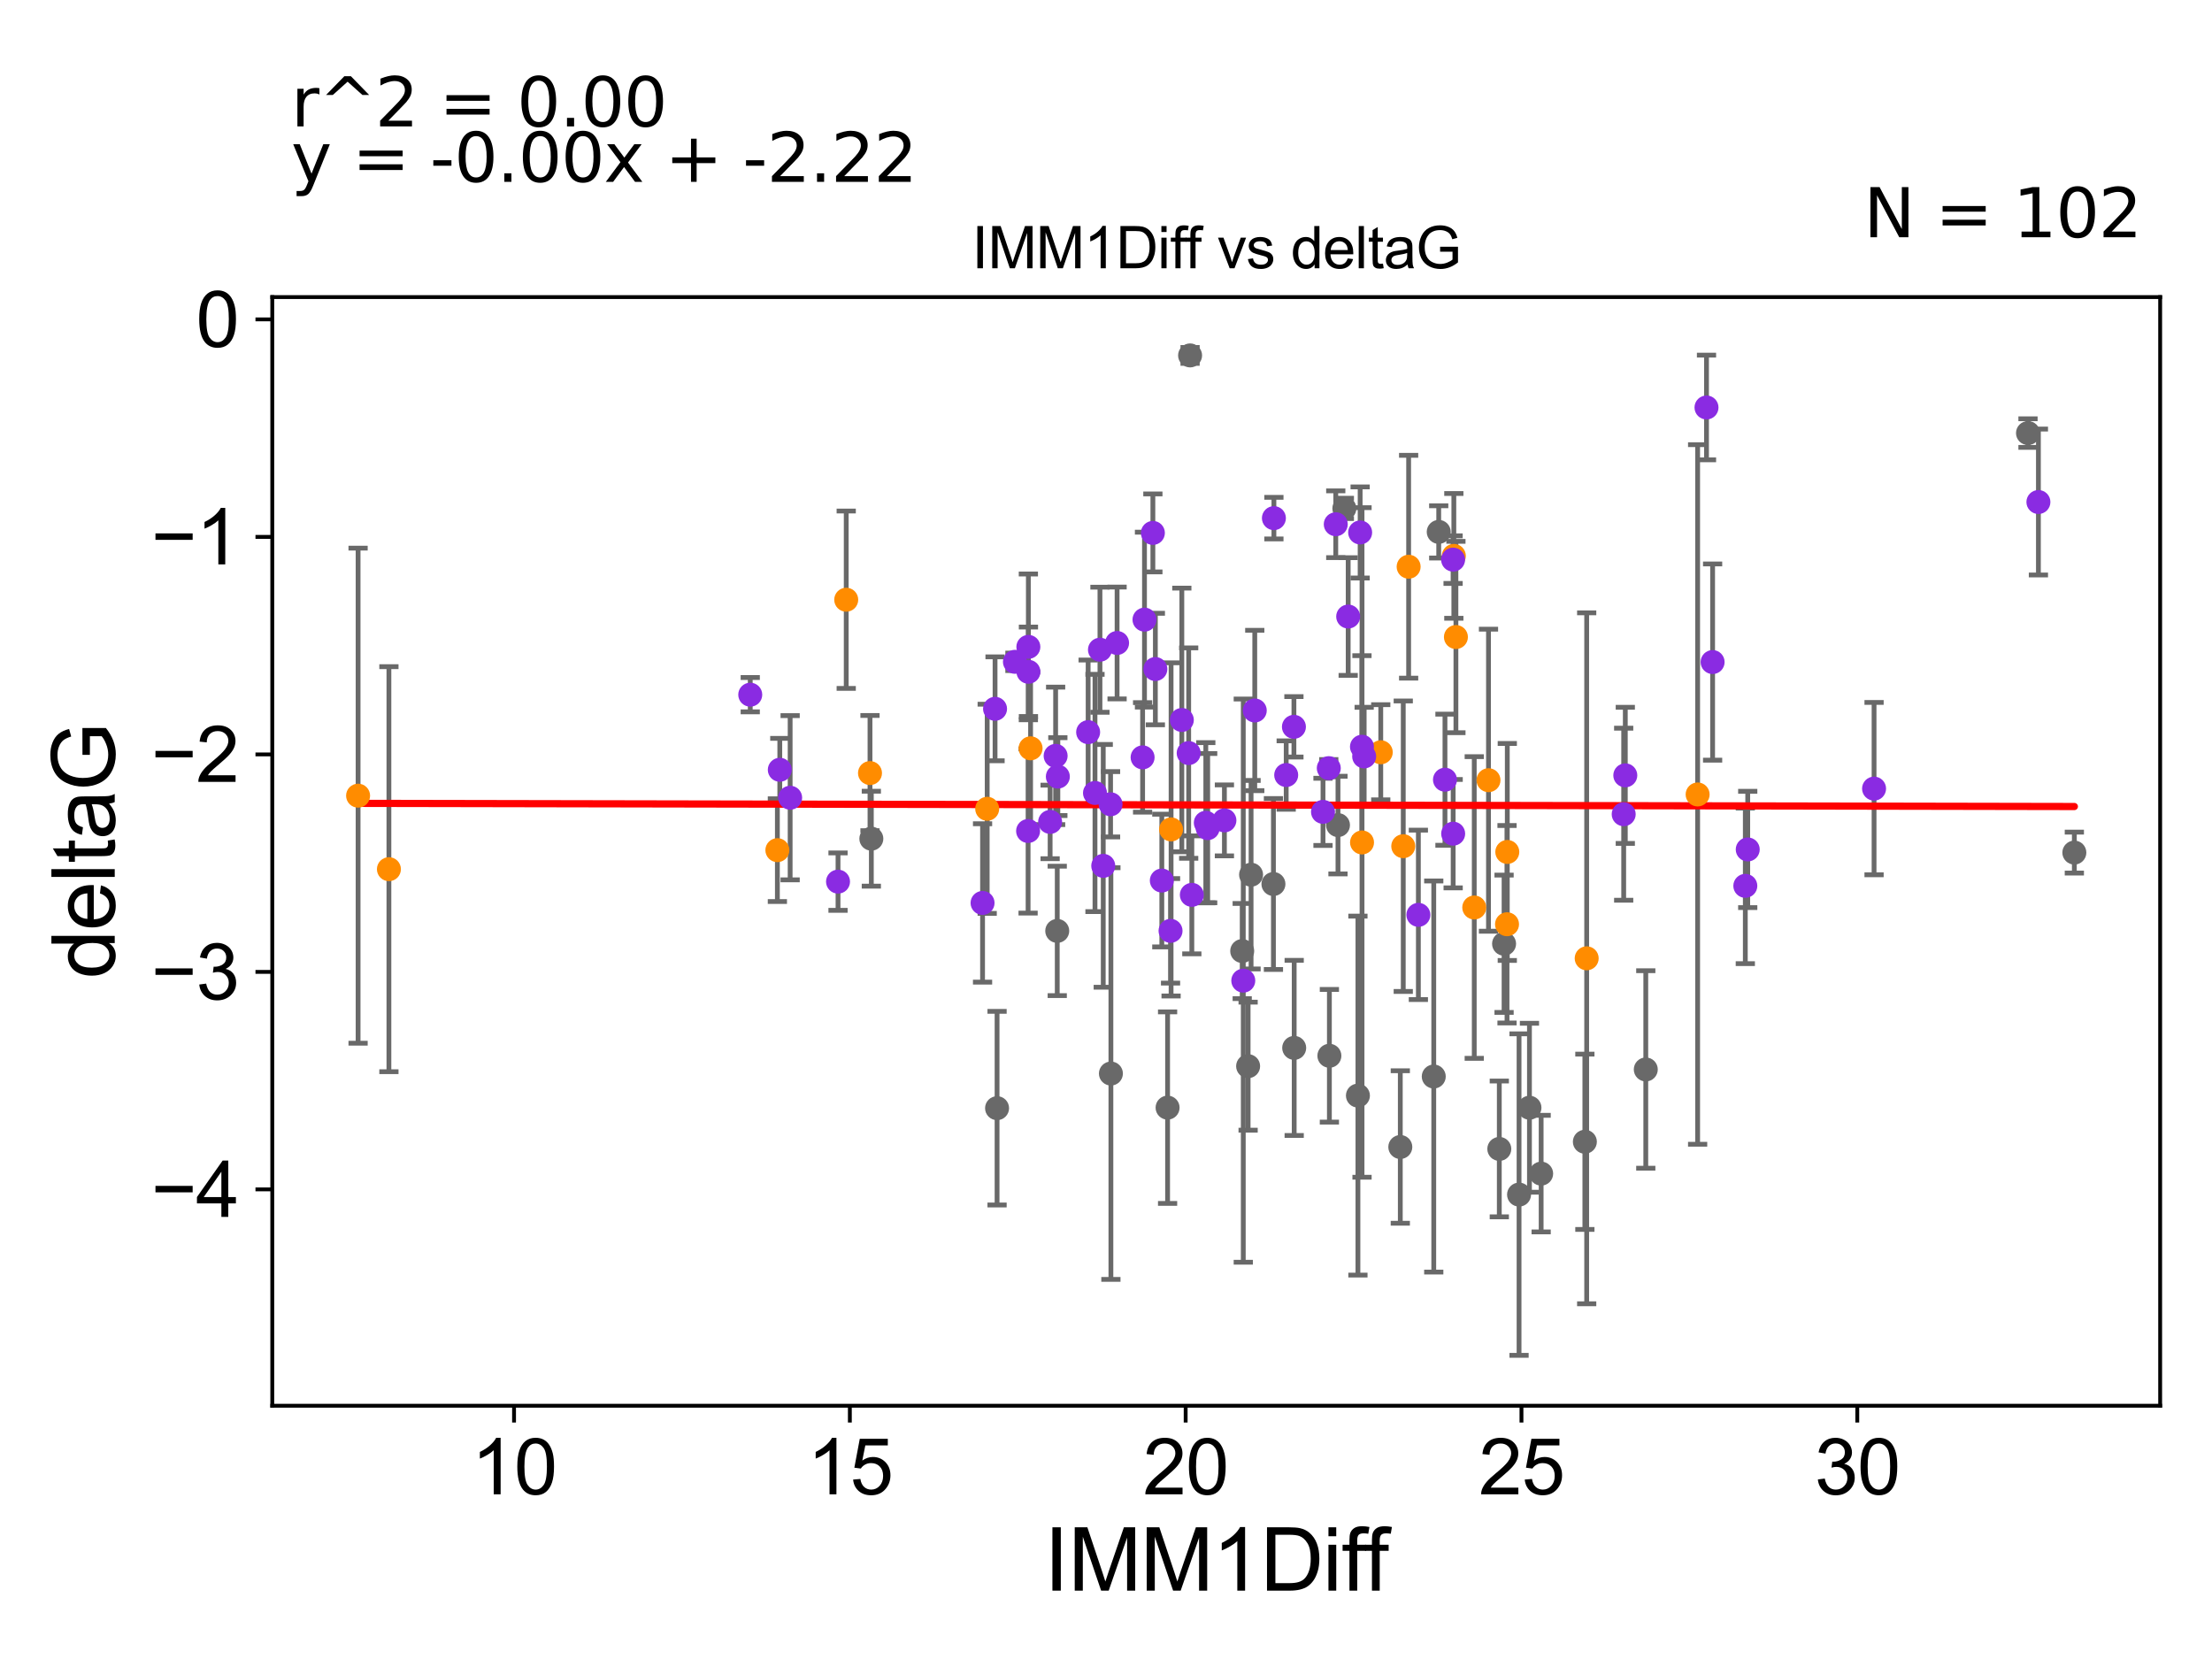 <?xml version="1.0" encoding="utf-8" standalone="no"?>
<!DOCTYPE svg PUBLIC "-//W3C//DTD SVG 1.1//EN"
  "http://www.w3.org/Graphics/SVG/1.1/DTD/svg11.dtd">
<svg xmlns:xlink="http://www.w3.org/1999/xlink" width="460.8pt" height="345.6pt" viewBox="0 0 460.8 345.6" xmlns="http://www.w3.org/2000/svg" version="1.1">
 <defs>
  <style type="text/css">*{stroke-linejoin: round; stroke-linecap: butt}</style>
 </defs>
 <g id="figure_1">
  <g id="patch_1">
   <path d="M 0 345.6 
L 460.8 345.6 
L 460.8 0 
L 0 0 
z
" style="fill: #ffffff"/>
  </g>
  <g id="axes_1">
   <g id="patch_2">
    <path d="M 56.72 292.84 
L 450 292.84 
L 450 61.886 
L 56.72 61.886 
z
" style="fill: #ffffff"/>
   </g>
   <g id="PathCollection_1">
    <defs>
     <path id="mb9c6293f0f" d="M 0 1.118 
C 0.297 1.118 0.581 1 0.791 0.791 
C 1 0.581 1.118 0.297 1.118 0 
C 1.118 -0.297 1 -0.581 0.791 -0.791 
C 0.581 -1 0.297 -1.118 0 -1.118 
C -0.297 -1.118 -0.581 -1 -0.791 -0.791 
C -1 -0.581 -1.118 -0.297 -1.118 0 
C -1.118 0.297 -1 0.581 -0.791 0.791 
C -0.581 1 -0.297 1.118 0 1.118 
z
" style="stroke: #696969"/>
    </defs>
    <g clip-path="url(#p925e2949d4)">
     <use xlink:href="#mb9c6293f0f" x="243.23" y="230.742" style="fill: #696969; stroke: #696969"/>
     <use xlink:href="#mb9c6293f0f" x="291.709" y="238.941" style="fill: #696969; stroke: #696969"/>
     <use xlink:href="#mb9c6293f0f" x="316.446" y="248.855" style="fill: #696969; stroke: #696969"/>
     <use xlink:href="#mb9c6293f0f" x="313.326" y="196.604" style="fill: #696969; stroke: #696969"/>
     <use xlink:href="#mb9c6293f0f" x="318.614" y="230.759" style="fill: #696969; stroke: #696969"/>
     <use xlink:href="#mb9c6293f0f" x="269.604" y="218.295" style="fill: #696969; stroke: #696969"/>
     <use xlink:href="#mb9c6293f0f" x="260.006" y="222.104" style="fill: #696969; stroke: #696969"/>
     <use xlink:href="#mb9c6293f0f" x="181.516" y="174.712" style="fill: #696969; stroke: #696969"/>
     <use xlink:href="#mb9c6293f0f" x="312.332" y="239.342" style="fill: #696969; stroke: #696969"/>
     <use xlink:href="#mb9c6293f0f" x="330.157" y="237.849" style="fill: #696969; stroke: #696969"/>
     <use xlink:href="#mb9c6293f0f" x="276.935" y="219.937" style="fill: #696969; stroke: #696969"/>
     <use xlink:href="#mb9c6293f0f" x="231.422" y="223.638" style="fill: #696969; stroke: #696969"/>
     <use xlink:href="#mb9c6293f0f" x="258.775" y="198.117" style="fill: #696969; stroke: #696969"/>
     <use xlink:href="#mb9c6293f0f" x="220.243" y="193.925" style="fill: #696969; stroke: #696969"/>
     <use xlink:href="#mb9c6293f0f" x="260.621" y="182.217" style="fill: #696969; stroke: #696969"/>
     <use xlink:href="#mb9c6293f0f" x="321.049" y="244.486" style="fill: #696969; stroke: #696969"/>
     <use xlink:href="#mb9c6293f0f" x="278.726" y="171.882" style="fill: #696969; stroke: #696969"/>
     <use xlink:href="#mb9c6293f0f" x="342.847" y="222.786" style="fill: #696969; stroke: #696969"/>
     <use xlink:href="#mb9c6293f0f" x="265.28" y="184.156" style="fill: #696969; stroke: #696969"/>
     <use xlink:href="#mb9c6293f0f" x="422.47" y="90.215" style="fill: #696969; stroke: #696969"/>
     <use xlink:href="#mb9c6293f0f" x="280.055" y="105.913" style="fill: #696969; stroke: #696969"/>
     <use xlink:href="#mb9c6293f0f" x="282.881" y="228.233" style="fill: #696969; stroke: #696969"/>
     <use xlink:href="#mb9c6293f0f" x="299.712" y="110.804" style="fill: #696969; stroke: #696969"/>
     <use xlink:href="#mb9c6293f0f" x="432.124" y="177.61" style="fill: #696969; stroke: #696969"/>
     <use xlink:href="#mb9c6293f0f" x="298.677" y="224.257" style="fill: #696969; stroke: #696969"/>
     <use xlink:href="#mb9c6293f0f" x="247.917" y="74.04" style="fill: #696969; stroke: #696969"/>
     <use xlink:href="#mb9c6293f0f" x="207.707" y="230.852" style="fill: #696969; stroke: #696969"/>
    </g>
   </g>
   <g id="PathCollection_2">
    <defs>
     <path id="mac03961bca" d="M 0 1.118 
C 0.297 1.118 0.581 1 0.791 0.791 
C 1 0.581 1.118 0.297 1.118 0 
C 1.118 -0.297 1 -0.581 0.791 -0.791 
C 0.581 -1 0.297 -1.118 0 -1.118 
C -0.297 -1.118 -0.581 -1 -0.791 -0.791 
C -1 -0.581 -1.118 -0.297 -1.118 0 
C -1.118 0.297 -1 0.581 -0.791 0.791 
C -0.581 1 -0.297 1.118 0 1.118 
z
" style="stroke: #ff8c00"/>
    </defs>
    <g clip-path="url(#p925e2949d4)">
     <use xlink:href="#mac03961bca" x="81.018" y="181.066" style="fill: #ff8c00; stroke: #ff8c00"/>
     <use xlink:href="#mac03961bca" x="243.958" y="172.78" style="fill: #ff8c00; stroke: #ff8c00"/>
     <use xlink:href="#mac03961bca" x="74.596" y="165.753" style="fill: #ff8c00; stroke: #ff8c00"/>
     <use xlink:href="#mac03961bca" x="287.638" y="156.709" style="fill: #ff8c00; stroke: #ff8c00"/>
     <use xlink:href="#mac03961bca" x="161.942" y="177.103" style="fill: #ff8c00; stroke: #ff8c00"/>
     <use xlink:href="#mac03961bca" x="313.941" y="192.537" style="fill: #ff8c00; stroke: #ff8c00"/>
     <use xlink:href="#mac03961bca" x="302.86" y="115.802" style="fill: #ff8c00; stroke: #ff8c00"/>
     <use xlink:href="#mac03961bca" x="176.283" y="124.932" style="fill: #ff8c00; stroke: #ff8c00"/>
     <use xlink:href="#mac03961bca" x="181.236" y="161.044" style="fill: #ff8c00; stroke: #ff8c00"/>
     <use xlink:href="#mac03961bca" x="283.735" y="175.497" style="fill: #ff8c00; stroke: #ff8c00"/>
     <use xlink:href="#mac03961bca" x="303.294" y="132.706" style="fill: #ff8c00; stroke: #ff8c00"/>
     <use xlink:href="#mac03961bca" x="307.114" y="189.047" style="fill: #ff8c00; stroke: #ff8c00"/>
     <use xlink:href="#mac03961bca" x="330.535" y="199.634" style="fill: #ff8c00; stroke: #ff8c00"/>
     <use xlink:href="#mac03961bca" x="310.08" y="162.529" style="fill: #ff8c00; stroke: #ff8c00"/>
     <use xlink:href="#mac03961bca" x="293.444" y="118.06" style="fill: #ff8c00; stroke: #ff8c00"/>
     <use xlink:href="#mac03961bca" x="353.648" y="165.5" style="fill: #ff8c00; stroke: #ff8c00"/>
     <use xlink:href="#mac03961bca" x="205.651" y="168.485" style="fill: #ff8c00; stroke: #ff8c00"/>
     <use xlink:href="#mac03961bca" x="292.325" y="176.279" style="fill: #ff8c00; stroke: #ff8c00"/>
     <use xlink:href="#mac03961bca" x="214.689" y="155.888" style="fill: #ff8c00; stroke: #ff8c00"/>
     <use xlink:href="#mac03961bca" x="313.997" y="177.476" style="fill: #ff8c00; stroke: #ff8c00"/>
    </g>
   </g>
   <g id="PathCollection_3">
    <defs>
     <path id="m9163ec51c1" d="M 0 1.118 
C 0.297 1.118 0.581 1 0.791 0.791 
C 1 0.581 1.118 0.297 1.118 0 
C 1.118 -0.297 1 -0.581 0.791 -0.791 
C 0.581 -1 0.297 -1.118 0 -1.118 
C -0.297 -1.118 -0.581 -1 -0.791 -0.791 
C -1 -0.581 -1.118 -0.297 -1.118 0 
C -1.118 0.297 -1 0.581 -0.791 0.791 
C -0.581 1 -0.297 1.118 0 1.118 
z
" style="stroke: #8a2be2"/>
    </defs>
    <g clip-path="url(#p925e2949d4)">
     <use xlink:href="#m9163ec51c1" x="275.606" y="169.127" style="fill: #8a2be2; stroke: #8a2be2"/>
     <use xlink:href="#m9163ec51c1" x="164.601" y="166.183" style="fill: #8a2be2; stroke: #8a2be2"/>
     <use xlink:href="#m9163ec51c1" x="229.827" y="180.373" style="fill: #8a2be2; stroke: #8a2be2"/>
     <use xlink:href="#m9163ec51c1" x="238.026" y="157.775" style="fill: #8a2be2; stroke: #8a2be2"/>
     <use xlink:href="#m9163ec51c1" x="276.809" y="160.02" style="fill: #8a2be2; stroke: #8a2be2"/>
     <use xlink:href="#m9163ec51c1" x="295.473" y="190.581" style="fill: #8a2be2; stroke: #8a2be2"/>
     <use xlink:href="#m9163ec51c1" x="258.998" y="204.285" style="fill: #8a2be2; stroke: #8a2be2"/>
     <use xlink:href="#m9163ec51c1" x="162.446" y="160.359" style="fill: #8a2be2; stroke: #8a2be2"/>
     <use xlink:href="#m9163ec51c1" x="214.227" y="134.757" style="fill: #8a2be2; stroke: #8a2be2"/>
     <use xlink:href="#m9163ec51c1" x="338.244" y="169.614" style="fill: #8a2be2; stroke: #8a2be2"/>
     <use xlink:href="#m9163ec51c1" x="218.76" y="171.22" style="fill: #8a2be2; stroke: #8a2be2"/>
     <use xlink:href="#m9163ec51c1" x="156.29" y="144.716" style="fill: #8a2be2; stroke: #8a2be2"/>
     <use xlink:href="#m9163ec51c1" x="243.846" y="193.912" style="fill: #8a2be2; stroke: #8a2be2"/>
     <use xlink:href="#m9163ec51c1" x="363.581" y="184.539" style="fill: #8a2be2; stroke: #8a2be2"/>
     <use xlink:href="#m9163ec51c1" x="214.241" y="139.946" style="fill: #8a2be2; stroke: #8a2be2"/>
     <use xlink:href="#m9163ec51c1" x="211.429" y="137.868" style="fill: #8a2be2; stroke: #8a2be2"/>
     <use xlink:href="#m9163ec51c1" x="231.352" y="167.545" style="fill: #8a2be2; stroke: #8a2be2"/>
     <use xlink:href="#m9163ec51c1" x="251.583" y="172.52" style="fill: #8a2be2; stroke: #8a2be2"/>
     <use xlink:href="#m9163ec51c1" x="390.402" y="164.283" style="fill: #8a2be2; stroke: #8a2be2"/>
     <use xlink:href="#m9163ec51c1" x="267.939" y="161.456" style="fill: #8a2be2; stroke: #8a2be2"/>
     <use xlink:href="#m9163ec51c1" x="219.907" y="157.46" style="fill: #8a2be2; stroke: #8a2be2"/>
     <use xlink:href="#m9163ec51c1" x="204.685" y="188.1" style="fill: #8a2be2; stroke: #8a2be2"/>
     <use xlink:href="#m9163ec51c1" x="247.624" y="156.88" style="fill: #8a2be2; stroke: #8a2be2"/>
     <use xlink:href="#m9163ec51c1" x="228.106" y="165.189" style="fill: #8a2be2; stroke: #8a2be2"/>
     <use xlink:href="#m9163ec51c1" x="220.369" y="161.783" style="fill: #8a2be2; stroke: #8a2be2"/>
     <use xlink:href="#m9163ec51c1" x="246.197" y="149.984" style="fill: #8a2be2; stroke: #8a2be2"/>
     <use xlink:href="#m9163ec51c1" x="261.391" y="148.005" style="fill: #8a2be2; stroke: #8a2be2"/>
     <use xlink:href="#m9163ec51c1" x="265.378" y="107.936" style="fill: #8a2be2; stroke: #8a2be2"/>
     <use xlink:href="#m9163ec51c1" x="240.166" y="111.016" style="fill: #8a2be2; stroke: #8a2be2"/>
     <use xlink:href="#m9163ec51c1" x="174.576" y="183.66" style="fill: #8a2be2; stroke: #8a2be2"/>
     <use xlink:href="#m9163ec51c1" x="229.141" y="135.347" style="fill: #8a2be2; stroke: #8a2be2"/>
     <use xlink:href="#m9163ec51c1" x="278.264" y="109.21" style="fill: #8a2be2; stroke: #8a2be2"/>
     <use xlink:href="#m9163ec51c1" x="280.852" y="128.437" style="fill: #8a2be2; stroke: #8a2be2"/>
     <use xlink:href="#m9163ec51c1" x="248.281" y="186.415" style="fill: #8a2be2; stroke: #8a2be2"/>
     <use xlink:href="#m9163ec51c1" x="242.027" y="183.435" style="fill: #8a2be2; stroke: #8a2be2"/>
     <use xlink:href="#m9163ec51c1" x="232.709" y="133.944" style="fill: #8a2be2; stroke: #8a2be2"/>
     <use xlink:href="#m9163ec51c1" x="251.191" y="171.395" style="fill: #8a2be2; stroke: #8a2be2"/>
     <use xlink:href="#m9163ec51c1" x="207.287" y="147.659" style="fill: #8a2be2; stroke: #8a2be2"/>
     <use xlink:href="#m9163ec51c1" x="238.418" y="129.08" style="fill: #8a2be2; stroke: #8a2be2"/>
     <use xlink:href="#m9163ec51c1" x="255.067" y="170.899" style="fill: #8a2be2; stroke: #8a2be2"/>
     <use xlink:href="#m9163ec51c1" x="356.768" y="137.919" style="fill: #8a2be2; stroke: #8a2be2"/>
     <use xlink:href="#m9163ec51c1" x="302.706" y="116.583" style="fill: #8a2be2; stroke: #8a2be2"/>
     <use xlink:href="#m9163ec51c1" x="269.548" y="151.41" style="fill: #8a2be2; stroke: #8a2be2"/>
     <use xlink:href="#m9163ec51c1" x="214.171" y="173.113" style="fill: #8a2be2; stroke: #8a2be2"/>
     <use xlink:href="#m9163ec51c1" x="283.721" y="155.555" style="fill: #8a2be2; stroke: #8a2be2"/>
     <use xlink:href="#m9163ec51c1" x="284.182" y="157.575" style="fill: #8a2be2; stroke: #8a2be2"/>
     <use xlink:href="#m9163ec51c1" x="301.014" y="162.427" style="fill: #8a2be2; stroke: #8a2be2"/>
     <use xlink:href="#m9163ec51c1" x="424.638" y="104.581" style="fill: #8a2be2; stroke: #8a2be2"/>
     <use xlink:href="#m9163ec51c1" x="226.679" y="152.519" style="fill: #8a2be2; stroke: #8a2be2"/>
     <use xlink:href="#m9163ec51c1" x="338.579" y="161.519" style="fill: #8a2be2; stroke: #8a2be2"/>
     <use xlink:href="#m9163ec51c1" x="240.684" y="139.372" style="fill: #8a2be2; stroke: #8a2be2"/>
     <use xlink:href="#m9163ec51c1" x="364.085" y="176.957" style="fill: #8a2be2; stroke: #8a2be2"/>
     <use xlink:href="#m9163ec51c1" x="355.495" y="84.887" style="fill: #8a2be2; stroke: #8a2be2"/>
     <use xlink:href="#m9163ec51c1" x="302.72" y="173.671" style="fill: #8a2be2; stroke: #8a2be2"/>
     <use xlink:href="#m9163ec51c1" x="283.343" y="110.922" style="fill: #8a2be2; stroke: #8a2be2"/>
    </g>
   </g>
   <g id="matplotlib.axis_1">
    <g id="xtick_1">
     <g id="line2d_1">
      <defs>
       <path id="mad642870ff" d="M 0 0 
L 0 3.5 
" style="stroke: #000000; stroke-width: 0.8"/>
      </defs>
      <g>
       <use xlink:href="#mad642870ff" x="107.084" y="292.84" style="stroke: #000000; stroke-width: 0.8"/>
      </g>
     </g>
     <g id="text_1">
      <!-- 10 -->
      <g transform="translate(98.186 311.293)scale(0.16 -0.16)">
       <defs>
        <path id="ArialMT-31" d="M 2384 0 
L 1822 0 
L 1822 3584 
Q 1619 3391 1289 3197 
Q 959 3003 697 2906 
L 697 3450 
Q 1169 3672 1522 3987 
Q 1875 4303 2022 4600 
L 2384 4600 
L 2384 0 
z
" transform="scale(0.016)"/>
        <path id="ArialMT-30" d="M 266 2259 
Q 266 3072 433 3567 
Q 600 4063 929 4331 
Q 1259 4600 1759 4600 
Q 2128 4600 2406 4451 
Q 2684 4303 2865 4023 
Q 3047 3744 3150 3342 
Q 3253 2941 3253 2259 
Q 3253 1453 3087 958 
Q 2922 463 2592 192 
Q 2263 -78 1759 -78 
Q 1097 -78 719 397 
Q 266 969 266 2259 
z
M 844 2259 
Q 844 1131 1108 757 
Q 1372 384 1759 384 
Q 2147 384 2411 759 
Q 2675 1134 2675 2259 
Q 2675 3391 2411 3762 
Q 2147 4134 1753 4134 
Q 1366 4134 1134 3806 
Q 844 3388 844 2259 
z
" transform="scale(0.016)"/>
       </defs>
       <use xlink:href="#ArialMT-31"/>
       <use xlink:href="#ArialMT-30" x="55.615"/>
      </g>
     </g>
    </g>
    <g id="xtick_2">
     <g id="line2d_2">
      <g>
       <use xlink:href="#mad642870ff" x="177.039" y="292.84" style="stroke: #000000; stroke-width: 0.8"/>
      </g>
     </g>
     <g id="text_2">
      <!-- 15 -->
      <g transform="translate(168.141 311.293)scale(0.16 -0.16)">
       <defs>
        <path id="ArialMT-35" d="M 266 1200 
L 856 1250 
Q 922 819 1161 601 
Q 1400 384 1738 384 
Q 2144 384 2425 690 
Q 2706 997 2706 1503 
Q 2706 1984 2436 2262 
Q 2166 2541 1728 2541 
Q 1456 2541 1237 2417 
Q 1019 2294 894 2097 
L 366 2166 
L 809 4519 
L 3088 4519 
L 3088 3981 
L 1259 3981 
L 1013 2750 
Q 1425 3038 1878 3038 
Q 2478 3038 2890 2622 
Q 3303 2206 3303 1553 
Q 3303 931 2941 478 
Q 2500 -78 1738 -78 
Q 1113 -78 717 272 
Q 322 622 266 1200 
z
" transform="scale(0.016)"/>
       </defs>
       <use xlink:href="#ArialMT-31"/>
       <use xlink:href="#ArialMT-35" x="55.615"/>
      </g>
     </g>
    </g>
    <g id="xtick_3">
     <g id="line2d_3">
      <g>
       <use xlink:href="#mad642870ff" x="246.994" y="292.84" style="stroke: #000000; stroke-width: 0.8"/>
      </g>
     </g>
     <g id="text_3">
      <!-- 20 -->
      <g transform="translate(238.097 311.293)scale(0.16 -0.16)">
       <defs>
        <path id="ArialMT-32" d="M 3222 541 
L 3222 0 
L 194 0 
Q 188 203 259 391 
Q 375 700 629 1000 
Q 884 1300 1366 1694 
Q 2113 2306 2375 2664 
Q 2638 3022 2638 3341 
Q 2638 3675 2398 3904 
Q 2159 4134 1775 4134 
Q 1369 4134 1125 3890 
Q 881 3647 878 3216 
L 300 3275 
Q 359 3922 746 4261 
Q 1134 4600 1788 4600 
Q 2447 4600 2831 4234 
Q 3216 3869 3216 3328 
Q 3216 3053 3103 2787 
Q 2991 2522 2730 2228 
Q 2469 1934 1863 1422 
Q 1356 997 1212 845 
Q 1069 694 975 541 
L 3222 541 
z
" transform="scale(0.016)"/>
       </defs>
       <use xlink:href="#ArialMT-32"/>
       <use xlink:href="#ArialMT-30" x="55.615"/>
      </g>
     </g>
    </g>
    <g id="xtick_4">
     <g id="line2d_4">
      <g>
       <use xlink:href="#mad642870ff" x="316.949" y="292.84" style="stroke: #000000; stroke-width: 0.8"/>
      </g>
     </g>
     <g id="text_4">
      <!-- 25 -->
      <g transform="translate(308.052 311.293)scale(0.16 -0.16)">
       <use xlink:href="#ArialMT-32"/>
       <use xlink:href="#ArialMT-35" x="55.615"/>
      </g>
     </g>
    </g>
    <g id="xtick_5">
     <g id="line2d_5">
      <g>
       <use xlink:href="#mad642870ff" x="386.905" y="292.84" style="stroke: #000000; stroke-width: 0.8"/>
      </g>
     </g>
     <g id="text_5">
      <!-- 30 -->
      <g transform="translate(378.007 311.293)scale(0.16 -0.16)">
       <defs>
        <path id="ArialMT-33" d="M 269 1209 
L 831 1284 
Q 928 806 1161 595 
Q 1394 384 1728 384 
Q 2125 384 2398 659 
Q 2672 934 2672 1341 
Q 2672 1728 2419 1979 
Q 2166 2231 1775 2231 
Q 1616 2231 1378 2169 
L 1441 2663 
Q 1497 2656 1531 2656 
Q 1891 2656 2178 2843 
Q 2466 3031 2466 3422 
Q 2466 3731 2256 3934 
Q 2047 4138 1716 4138 
Q 1388 4138 1169 3931 
Q 950 3725 888 3313 
L 325 3413 
Q 428 3978 793 4289 
Q 1159 4600 1703 4600 
Q 2078 4600 2393 4439 
Q 2709 4278 2876 4000 
Q 3044 3722 3044 3409 
Q 3044 3113 2884 2869 
Q 2725 2625 2413 2481 
Q 2819 2388 3044 2092 
Q 3269 1797 3269 1353 
Q 3269 753 2831 336 
Q 2394 -81 1725 -81 
Q 1122 -81 723 278 
Q 325 638 269 1209 
z
" transform="scale(0.016)"/>
       </defs>
       <use xlink:href="#ArialMT-33"/>
       <use xlink:href="#ArialMT-30" x="55.615"/>
      </g>
     </g>
    </g>
    <g id="text_6">
     <!-- IMM1Diff -->
     <g transform="translate(217.519 331.357)scale(0.18 -0.18)">
      <defs>
       <path id="ArialMT-49" d="M 597 0 
L 597 4581 
L 1203 4581 
L 1203 0 
L 597 0 
z
" transform="scale(0.016)"/>
       <path id="ArialMT-4d" d="M 475 0 
L 475 4581 
L 1388 4581 
L 2472 1338 
Q 2622 884 2691 659 
Q 2769 909 2934 1394 
L 4031 4581 
L 4847 4581 
L 4847 0 
L 4263 0 
L 4263 3834 
L 2931 0 
L 2384 0 
L 1059 3900 
L 1059 0 
L 475 0 
z
" transform="scale(0.016)"/>
       <path id="ArialMT-44" d="M 494 0 
L 494 4581 
L 2072 4581 
Q 2606 4581 2888 4516 
Q 3281 4425 3559 4188 
Q 3922 3881 4101 3404 
Q 4281 2928 4281 2316 
Q 4281 1794 4159 1391 
Q 4038 988 3847 723 
Q 3656 459 3429 307 
Q 3203 156 2883 78 
Q 2563 0 2147 0 
L 494 0 
z
M 1100 541 
L 2078 541 
Q 2531 541 2789 625 
Q 3047 709 3200 863 
Q 3416 1078 3536 1442 
Q 3656 1806 3656 2325 
Q 3656 3044 3420 3430 
Q 3184 3816 2847 3947 
Q 2603 4041 2063 4041 
L 1100 4041 
L 1100 541 
z
" transform="scale(0.016)"/>
       <path id="ArialMT-69" d="M 425 3934 
L 425 4581 
L 988 4581 
L 988 3934 
L 425 3934 
z
M 425 0 
L 425 3319 
L 988 3319 
L 988 0 
L 425 0 
z
" transform="scale(0.016)"/>
       <path id="ArialMT-66" d="M 556 0 
L 556 2881 
L 59 2881 
L 59 3319 
L 556 3319 
L 556 3672 
Q 556 4006 616 4169 
Q 697 4388 901 4523 
Q 1106 4659 1475 4659 
Q 1713 4659 2000 4603 
L 1916 4113 
Q 1741 4144 1584 4144 
Q 1328 4144 1222 4034 
Q 1116 3925 1116 3625 
L 1116 3319 
L 1763 3319 
L 1763 2881 
L 1116 2881 
L 1116 0 
L 556 0 
z
" transform="scale(0.016)"/>
      </defs>
      <use xlink:href="#ArialMT-49"/>
      <use xlink:href="#ArialMT-4d" x="27.783"/>
      <use xlink:href="#ArialMT-4d" x="111.084"/>
      <use xlink:href="#ArialMT-31" x="194.385"/>
      <use xlink:href="#ArialMT-44" x="250"/>
      <use xlink:href="#ArialMT-69" x="322.217"/>
      <use xlink:href="#ArialMT-66" x="344.434"/>
      <use xlink:href="#ArialMT-66" x="370.467"/>
     </g>
    </g>
   </g>
   <g id="matplotlib.axis_2">
    <g id="ytick_1">
     <g id="line2d_6">
      <defs>
       <path id="m5c1dde3613" d="M 0 0 
L -3.5 0 
" style="stroke: #000000; stroke-width: 0.8"/>
      </defs>
      <g>
       <use xlink:href="#m5c1dde3613" x="56.72" y="247.772" style="stroke: #000000; stroke-width: 0.8"/>
      </g>
     </g>
     <g id="text_7">
      <!-- −4 -->
      <g transform="translate(31.477 253.498)scale(0.16 -0.16)">
       <defs>
        <path id="ArialMT-2212" d="M 3381 1997 
L 356 1997 
L 356 2522 
L 3381 2522 
L 3381 1997 
z
" transform="scale(0.016)"/>
        <path id="ArialMT-34" d="M 2069 0 
L 2069 1097 
L 81 1097 
L 81 1613 
L 2172 4581 
L 2631 4581 
L 2631 1613 
L 3250 1613 
L 3250 1097 
L 2631 1097 
L 2631 0 
L 2069 0 
z
M 2069 1613 
L 2069 3678 
L 634 1613 
L 2069 1613 
z
" transform="scale(0.016)"/>
       </defs>
       <use xlink:href="#ArialMT-2212"/>
       <use xlink:href="#ArialMT-34" x="58.398"/>
      </g>
     </g>
    </g>
    <g id="ytick_2">
     <g id="line2d_7">
      <g>
       <use xlink:href="#m5c1dde3613" x="56.72" y="202.463" style="stroke: #000000; stroke-width: 0.8"/>
      </g>
     </g>
     <g id="text_8">
      <!-- −3 -->
      <g transform="translate(31.477 208.189)scale(0.16 -0.16)">
       <use xlink:href="#ArialMT-2212"/>
       <use xlink:href="#ArialMT-33" x="58.398"/>
      </g>
     </g>
    </g>
    <g id="ytick_3">
     <g id="line2d_8">
      <g>
       <use xlink:href="#m5c1dde3613" x="56.72" y="157.154" style="stroke: #000000; stroke-width: 0.8"/>
      </g>
     </g>
     <g id="text_9">
      <!-- −2 -->
      <g transform="translate(31.477 162.88)scale(0.16 -0.16)">
       <use xlink:href="#ArialMT-2212"/>
       <use xlink:href="#ArialMT-32" x="58.398"/>
      </g>
     </g>
    </g>
    <g id="ytick_4">
     <g id="line2d_9">
      <g>
       <use xlink:href="#m5c1dde3613" x="56.72" y="111.845" style="stroke: #000000; stroke-width: 0.8"/>
      </g>
     </g>
     <g id="text_10">
      <!-- −1 -->
      <g transform="translate(31.477 117.571)scale(0.16 -0.16)">
       <use xlink:href="#ArialMT-2212"/>
       <use xlink:href="#ArialMT-31" x="58.398"/>
      </g>
     </g>
    </g>
    <g id="ytick_5">
     <g id="line2d_10">
      <g>
       <use xlink:href="#m5c1dde3613" x="56.72" y="66.536" style="stroke: #000000; stroke-width: 0.8"/>
      </g>
     </g>
     <g id="text_11">
      <!-- 0 -->
      <g transform="translate(40.822 72.262)scale(0.16 -0.16)">
       <use xlink:href="#ArialMT-30"/>
      </g>
     </g>
    </g>
    <g id="text_12">
     <!-- deltaG -->
     <g transform="translate(23.9 203.878)rotate(-90)scale(0.18 -0.18)">
      <defs>
       <path id="ArialMT-64" d="M 2575 0 
L 2575 419 
Q 2259 -75 1647 -75 
Q 1250 -75 917 144 
Q 584 363 401 755 
Q 219 1147 219 1656 
Q 219 2153 384 2558 
Q 550 2963 881 3178 
Q 1213 3394 1622 3394 
Q 1922 3394 2156 3267 
Q 2391 3141 2538 2938 
L 2538 4581 
L 3097 4581 
L 3097 0 
L 2575 0 
z
M 797 1656 
Q 797 1019 1065 703 
Q 1334 388 1700 388 
Q 2069 388 2326 689 
Q 2584 991 2584 1609 
Q 2584 2291 2321 2609 
Q 2059 2928 1675 2928 
Q 1300 2928 1048 2622 
Q 797 2316 797 1656 
z
" transform="scale(0.016)"/>
       <path id="ArialMT-65" d="M 2694 1069 
L 3275 997 
Q 3138 488 2766 206 
Q 2394 -75 1816 -75 
Q 1088 -75 661 373 
Q 234 822 234 1631 
Q 234 2469 665 2931 
Q 1097 3394 1784 3394 
Q 2450 3394 2872 2941 
Q 3294 2488 3294 1666 
Q 3294 1616 3291 1516 
L 816 1516 
Q 847 969 1125 678 
Q 1403 388 1819 388 
Q 2128 388 2347 550 
Q 2566 713 2694 1069 
z
M 847 1978 
L 2700 1978 
Q 2663 2397 2488 2606 
Q 2219 2931 1791 2931 
Q 1403 2931 1139 2672 
Q 875 2413 847 1978 
z
" transform="scale(0.016)"/>
       <path id="ArialMT-6c" d="M 409 0 
L 409 4581 
L 972 4581 
L 972 0 
L 409 0 
z
" transform="scale(0.016)"/>
       <path id="ArialMT-74" d="M 1650 503 
L 1731 6 
Q 1494 -44 1306 -44 
Q 1000 -44 831 53 
Q 663 150 594 308 
Q 525 466 525 972 
L 525 2881 
L 113 2881 
L 113 3319 
L 525 3319 
L 525 4141 
L 1084 4478 
L 1084 3319 
L 1650 3319 
L 1650 2881 
L 1084 2881 
L 1084 941 
Q 1084 700 1114 631 
Q 1144 563 1211 522 
Q 1278 481 1403 481 
Q 1497 481 1650 503 
z
" transform="scale(0.016)"/>
       <path id="ArialMT-61" d="M 2588 409 
Q 2275 144 1986 34 
Q 1697 -75 1366 -75 
Q 819 -75 525 192 
Q 231 459 231 875 
Q 231 1119 342 1320 
Q 453 1522 633 1644 
Q 813 1766 1038 1828 
Q 1203 1872 1538 1913 
Q 2219 1994 2541 2106 
Q 2544 2222 2544 2253 
Q 2544 2597 2384 2738 
Q 2169 2928 1744 2928 
Q 1347 2928 1158 2789 
Q 969 2650 878 2297 
L 328 2372 
Q 403 2725 575 2942 
Q 747 3159 1072 3276 
Q 1397 3394 1825 3394 
Q 2250 3394 2515 3294 
Q 2781 3194 2906 3042 
Q 3031 2891 3081 2659 
Q 3109 2516 3109 2141 
L 3109 1391 
Q 3109 606 3145 398 
Q 3181 191 3288 0 
L 2700 0 
Q 2613 175 2588 409 
z
M 2541 1666 
Q 2234 1541 1622 1453 
Q 1275 1403 1131 1340 
Q 988 1278 909 1158 
Q 831 1038 831 891 
Q 831 666 1001 516 
Q 1172 366 1500 366 
Q 1825 366 2078 508 
Q 2331 650 2450 897 
Q 2541 1088 2541 1459 
L 2541 1666 
z
" transform="scale(0.016)"/>
       <path id="ArialMT-47" d="M 2638 1797 
L 2638 2334 
L 4578 2338 
L 4578 638 
Q 4131 281 3656 101 
Q 3181 -78 2681 -78 
Q 2006 -78 1454 211 
Q 903 500 622 1047 
Q 341 1594 341 2269 
Q 341 2938 620 3517 
Q 900 4097 1425 4378 
Q 1950 4659 2634 4659 
Q 3131 4659 3532 4498 
Q 3934 4338 4162 4050 
Q 4391 3763 4509 3300 
L 3963 3150 
Q 3859 3500 3706 3700 
Q 3553 3900 3268 4020 
Q 2984 4141 2638 4141 
Q 2222 4141 1919 4014 
Q 1616 3888 1430 3681 
Q 1244 3475 1141 3228 
Q 966 2803 966 2306 
Q 966 1694 1177 1281 
Q 1388 869 1791 669 
Q 2194 469 2647 469 
Q 3041 469 3416 620 
Q 3791 772 3984 944 
L 3984 1797 
L 2638 1797 
z
" transform="scale(0.016)"/>
      </defs>
      <use xlink:href="#ArialMT-64"/>
      <use xlink:href="#ArialMT-65" x="55.615"/>
      <use xlink:href="#ArialMT-6c" x="111.23"/>
      <use xlink:href="#ArialMT-74" x="133.447"/>
      <use xlink:href="#ArialMT-61" x="161.23"/>
      <use xlink:href="#ArialMT-47" x="216.846"/>
     </g>
    </g>
   </g>
   <g id="LineCollection_1">
    <path d="M 243.23 250.69 
L 243.23 210.795 
" clip-path="url(#p925e2949d4)" style="fill: none; stroke: #696969"/>
    <path d="M 291.709 254.821 
L 291.709 223.061 
" clip-path="url(#p925e2949d4)" style="fill: none; stroke: #696969"/>
    <path d="M 316.446 282.342 
L 316.446 215.368 
" clip-path="url(#p925e2949d4)" style="fill: none; stroke: #696969"/>
    <path d="M 313.326 210.909 
L 313.326 182.299 
" clip-path="url(#p925e2949d4)" style="fill: none; stroke: #696969"/>
    <path d="M 318.614 248.355 
L 318.614 213.164 
" clip-path="url(#p925e2949d4)" style="fill: none; stroke: #696969"/>
    <path d="M 269.604 236.536 
L 269.604 200.054 
" clip-path="url(#p925e2949d4)" style="fill: none; stroke: #696969"/>
    <path d="M 260.006 235.439 
L 260.006 208.769 
" clip-path="url(#p925e2949d4)" style="fill: none; stroke: #696969"/>
    <path d="M 181.516 184.604 
L 181.516 164.821 
" clip-path="url(#p925e2949d4)" style="fill: none; stroke: #696969"/>
    <path d="M 312.332 253.488 
L 312.332 225.196 
" clip-path="url(#p925e2949d4)" style="fill: none; stroke: #696969"/>
    <path d="M 330.157 256.109 
L 330.157 219.589 
" clip-path="url(#p925e2949d4)" style="fill: none; stroke: #696969"/>
    <path d="M 276.935 233.754 
L 276.935 206.119 
" clip-path="url(#p925e2949d4)" style="fill: none; stroke: #696969"/>
    <path d="M 231.422 266.518 
L 231.422 180.757 
" clip-path="url(#p925e2949d4)" style="fill: none; stroke: #696969"/>
    <path d="M 258.775 208.027 
L 258.775 188.208 
" clip-path="url(#p925e2949d4)" style="fill: none; stroke: #696969"/>
    <path d="M 220.243 207.407 
L 220.243 180.442 
" clip-path="url(#p925e2949d4)" style="fill: none; stroke: #696969"/>
    <path d="M 260.621 201.853 
L 260.621 162.581 
" clip-path="url(#p925e2949d4)" style="fill: none; stroke: #696969"/>
    <path d="M 321.049 256.63 
L 321.049 232.343 
" clip-path="url(#p925e2949d4)" style="fill: none; stroke: #696969"/>
    <path d="M 278.726 182.054 
L 278.726 161.711 
" clip-path="url(#p925e2949d4)" style="fill: none; stroke: #696969"/>
    <path d="M 342.847 243.357 
L 342.847 202.216 
" clip-path="url(#p925e2949d4)" style="fill: none; stroke: #696969"/>
    <path d="M 265.28 201.962 
L 265.28 166.35 
" clip-path="url(#p925e2949d4)" style="fill: none; stroke: #696969"/>
    <path d="M 422.47 93.195 
L 422.47 87.235 
" clip-path="url(#p925e2949d4)" style="fill: none; stroke: #696969"/>
    <path d="M 280.055 108.029 
L 280.055 103.797 
" clip-path="url(#p925e2949d4)" style="fill: none; stroke: #696969"/>
    <path d="M 282.881 265.62 
L 282.881 190.846 
" clip-path="url(#p925e2949d4)" style="fill: none; stroke: #696969"/>
    <path d="M 299.712 116.244 
L 299.712 105.364 
" clip-path="url(#p925e2949d4)" style="fill: none; stroke: #696969"/>
    <path d="M 432.124 181.874 
L 432.124 173.346 
" clip-path="url(#p925e2949d4)" style="fill: none; stroke: #696969"/>
    <path d="M 298.677 264.994 
L 298.677 183.52 
" clip-path="url(#p925e2949d4)" style="fill: none; stroke: #696969"/>
    <path d="M 247.917 75.696 
L 247.917 72.384 
" clip-path="url(#p925e2949d4)" style="fill: none; stroke: #696969"/>
    <path d="M 207.707 251.019 
L 207.707 210.686 
" clip-path="url(#p925e2949d4)" style="fill: none; stroke: #696969"/>
   </g>
   <g id="line2d_11">
    <defs>
     <path id="mc9b49be685" d="M 2 0 
L -2 -0 
" style="stroke: #696969"/>
    </defs>
    <g clip-path="url(#p925e2949d4)">
     <use xlink:href="#mc9b49be685" x="243.23" y="250.69" style="fill: #696969; stroke: #696969"/>
     <use xlink:href="#mc9b49be685" x="291.709" y="254.821" style="fill: #696969; stroke: #696969"/>
     <use xlink:href="#mc9b49be685" x="316.446" y="282.342" style="fill: #696969; stroke: #696969"/>
     <use xlink:href="#mc9b49be685" x="313.326" y="210.909" style="fill: #696969; stroke: #696969"/>
     <use xlink:href="#mc9b49be685" x="318.614" y="248.355" style="fill: #696969; stroke: #696969"/>
     <use xlink:href="#mc9b49be685" x="269.604" y="236.536" style="fill: #696969; stroke: #696969"/>
     <use xlink:href="#mc9b49be685" x="260.006" y="235.439" style="fill: #696969; stroke: #696969"/>
     <use xlink:href="#mc9b49be685" x="181.516" y="184.604" style="fill: #696969; stroke: #696969"/>
     <use xlink:href="#mc9b49be685" x="312.332" y="253.488" style="fill: #696969; stroke: #696969"/>
     <use xlink:href="#mc9b49be685" x="330.157" y="256.109" style="fill: #696969; stroke: #696969"/>
     <use xlink:href="#mc9b49be685" x="276.935" y="233.754" style="fill: #696969; stroke: #696969"/>
     <use xlink:href="#mc9b49be685" x="231.422" y="266.518" style="fill: #696969; stroke: #696969"/>
     <use xlink:href="#mc9b49be685" x="258.775" y="208.027" style="fill: #696969; stroke: #696969"/>
     <use xlink:href="#mc9b49be685" x="220.243" y="207.407" style="fill: #696969; stroke: #696969"/>
     <use xlink:href="#mc9b49be685" x="260.621" y="201.853" style="fill: #696969; stroke: #696969"/>
     <use xlink:href="#mc9b49be685" x="321.049" y="256.63" style="fill: #696969; stroke: #696969"/>
     <use xlink:href="#mc9b49be685" x="278.726" y="182.054" style="fill: #696969; stroke: #696969"/>
     <use xlink:href="#mc9b49be685" x="342.847" y="243.357" style="fill: #696969; stroke: #696969"/>
     <use xlink:href="#mc9b49be685" x="265.28" y="201.962" style="fill: #696969; stroke: #696969"/>
     <use xlink:href="#mc9b49be685" x="422.47" y="93.195" style="fill: #696969; stroke: #696969"/>
     <use xlink:href="#mc9b49be685" x="280.055" y="108.029" style="fill: #696969; stroke: #696969"/>
     <use xlink:href="#mc9b49be685" x="282.881" y="265.62" style="fill: #696969; stroke: #696969"/>
     <use xlink:href="#mc9b49be685" x="299.712" y="116.244" style="fill: #696969; stroke: #696969"/>
     <use xlink:href="#mc9b49be685" x="432.124" y="181.874" style="fill: #696969; stroke: #696969"/>
     <use xlink:href="#mc9b49be685" x="298.677" y="264.994" style="fill: #696969; stroke: #696969"/>
     <use xlink:href="#mc9b49be685" x="247.917" y="75.696" style="fill: #696969; stroke: #696969"/>
     <use xlink:href="#mc9b49be685" x="207.707" y="251.019" style="fill: #696969; stroke: #696969"/>
    </g>
   </g>
   <g id="line2d_12">
    <g clip-path="url(#p925e2949d4)">
     <use xlink:href="#mc9b49be685" x="243.23" y="210.795" style="fill: #696969; stroke: #696969"/>
     <use xlink:href="#mc9b49be685" x="291.709" y="223.061" style="fill: #696969; stroke: #696969"/>
     <use xlink:href="#mc9b49be685" x="316.446" y="215.368" style="fill: #696969; stroke: #696969"/>
     <use xlink:href="#mc9b49be685" x="313.326" y="182.299" style="fill: #696969; stroke: #696969"/>
     <use xlink:href="#mc9b49be685" x="318.614" y="213.164" style="fill: #696969; stroke: #696969"/>
     <use xlink:href="#mc9b49be685" x="269.604" y="200.054" style="fill: #696969; stroke: #696969"/>
     <use xlink:href="#mc9b49be685" x="260.006" y="208.769" style="fill: #696969; stroke: #696969"/>
     <use xlink:href="#mc9b49be685" x="181.516" y="164.821" style="fill: #696969; stroke: #696969"/>
     <use xlink:href="#mc9b49be685" x="312.332" y="225.196" style="fill: #696969; stroke: #696969"/>
     <use xlink:href="#mc9b49be685" x="330.157" y="219.589" style="fill: #696969; stroke: #696969"/>
     <use xlink:href="#mc9b49be685" x="276.935" y="206.119" style="fill: #696969; stroke: #696969"/>
     <use xlink:href="#mc9b49be685" x="231.422" y="180.757" style="fill: #696969; stroke: #696969"/>
     <use xlink:href="#mc9b49be685" x="258.775" y="188.208" style="fill: #696969; stroke: #696969"/>
     <use xlink:href="#mc9b49be685" x="220.243" y="180.442" style="fill: #696969; stroke: #696969"/>
     <use xlink:href="#mc9b49be685" x="260.621" y="162.581" style="fill: #696969; stroke: #696969"/>
     <use xlink:href="#mc9b49be685" x="321.049" y="232.343" style="fill: #696969; stroke: #696969"/>
     <use xlink:href="#mc9b49be685" x="278.726" y="161.711" style="fill: #696969; stroke: #696969"/>
     <use xlink:href="#mc9b49be685" x="342.847" y="202.216" style="fill: #696969; stroke: #696969"/>
     <use xlink:href="#mc9b49be685" x="265.28" y="166.35" style="fill: #696969; stroke: #696969"/>
     <use xlink:href="#mc9b49be685" x="422.47" y="87.235" style="fill: #696969; stroke: #696969"/>
     <use xlink:href="#mc9b49be685" x="280.055" y="103.797" style="fill: #696969; stroke: #696969"/>
     <use xlink:href="#mc9b49be685" x="282.881" y="190.846" style="fill: #696969; stroke: #696969"/>
     <use xlink:href="#mc9b49be685" x="299.712" y="105.364" style="fill: #696969; stroke: #696969"/>
     <use xlink:href="#mc9b49be685" x="432.124" y="173.346" style="fill: #696969; stroke: #696969"/>
     <use xlink:href="#mc9b49be685" x="298.677" y="183.52" style="fill: #696969; stroke: #696969"/>
     <use xlink:href="#mc9b49be685" x="247.917" y="72.384" style="fill: #696969; stroke: #696969"/>
     <use xlink:href="#mc9b49be685" x="207.707" y="210.686" style="fill: #696969; stroke: #696969"/>
    </g>
   </g>
   <g id="LineCollection_2">
    <path d="M 81.018 223.251 
L 81.018 138.881 
" clip-path="url(#p925e2949d4)" style="fill: none; stroke: #696969"/>
    <path d="M 243.958 207.483 
L 243.958 138.077 
" clip-path="url(#p925e2949d4)" style="fill: none; stroke: #696969"/>
    <path d="M 74.596 217.323 
L 74.596 114.184 
" clip-path="url(#p925e2949d4)" style="fill: none; stroke: #696969"/>
    <path d="M 287.638 166.616 
L 287.638 146.801 
" clip-path="url(#p925e2949d4)" style="fill: none; stroke: #696969"/>
    <path d="M 161.942 187.806 
L 161.942 166.4 
" clip-path="url(#p925e2949d4)" style="fill: none; stroke: #696969"/>
    <path d="M 313.941 213.104 
L 313.941 171.97 
" clip-path="url(#p925e2949d4)" style="fill: none; stroke: #696969"/>
    <path d="M 302.86 128.796 
L 302.86 102.807 
" clip-path="url(#p925e2949d4)" style="fill: none; stroke: #696969"/>
    <path d="M 176.283 143.41 
L 176.283 106.454 
" clip-path="url(#p925e2949d4)" style="fill: none; stroke: #696969"/>
    <path d="M 181.236 173.045 
L 181.236 149.044 
" clip-path="url(#p925e2949d4)" style="fill: none; stroke: #696969"/>
    <path d="M 283.735 245.24 
L 283.735 105.754 
" clip-path="url(#p925e2949d4)" style="fill: none; stroke: #696969"/>
    <path d="M 303.294 152.635 
L 303.294 112.777 
" clip-path="url(#p925e2949d4)" style="fill: none; stroke: #696969"/>
    <path d="M 307.114 220.47 
L 307.114 157.624 
" clip-path="url(#p925e2949d4)" style="fill: none; stroke: #696969"/>
    <path d="M 330.535 271.601 
L 330.535 127.668 
" clip-path="url(#p925e2949d4)" style="fill: none; stroke: #696969"/>
    <path d="M 310.08 193.991 
L 310.08 131.067 
" clip-path="url(#p925e2949d4)" style="fill: none; stroke: #696969"/>
    <path d="M 293.444 141.268 
L 293.444 94.852 
" clip-path="url(#p925e2949d4)" style="fill: none; stroke: #696969"/>
    <path d="M 353.648 238.366 
L 353.648 92.633 
" clip-path="url(#p925e2949d4)" style="fill: none; stroke: #696969"/>
    <path d="M 205.651 190.273 
L 205.651 146.698 
" clip-path="url(#p925e2949d4)" style="fill: none; stroke: #696969"/>
    <path d="M 292.325 206.535 
L 292.325 146.023 
" clip-path="url(#p925e2949d4)" style="fill: none; stroke: #696969"/>
    <path d="M 214.689 171.784 
L 214.689 139.991 
" clip-path="url(#p925e2949d4)" style="fill: none; stroke: #696969"/>
    <path d="M 313.997 200.076 
L 313.997 154.876 
" clip-path="url(#p925e2949d4)" style="fill: none; stroke: #696969"/>
   </g>
   <g id="line2d_13">
    <g clip-path="url(#p925e2949d4)">
     <use xlink:href="#mc9b49be685" x="81.018" y="223.251" style="fill: #696969; stroke: #696969"/>
     <use xlink:href="#mc9b49be685" x="243.958" y="207.483" style="fill: #696969; stroke: #696969"/>
     <use xlink:href="#mc9b49be685" x="74.596" y="217.323" style="fill: #696969; stroke: #696969"/>
     <use xlink:href="#mc9b49be685" x="287.638" y="166.616" style="fill: #696969; stroke: #696969"/>
     <use xlink:href="#mc9b49be685" x="161.942" y="187.806" style="fill: #696969; stroke: #696969"/>
     <use xlink:href="#mc9b49be685" x="313.941" y="213.104" style="fill: #696969; stroke: #696969"/>
     <use xlink:href="#mc9b49be685" x="302.86" y="128.796" style="fill: #696969; stroke: #696969"/>
     <use xlink:href="#mc9b49be685" x="176.283" y="143.41" style="fill: #696969; stroke: #696969"/>
     <use xlink:href="#mc9b49be685" x="181.236" y="173.045" style="fill: #696969; stroke: #696969"/>
     <use xlink:href="#mc9b49be685" x="283.735" y="245.24" style="fill: #696969; stroke: #696969"/>
     <use xlink:href="#mc9b49be685" x="303.294" y="152.635" style="fill: #696969; stroke: #696969"/>
     <use xlink:href="#mc9b49be685" x="307.114" y="220.47" style="fill: #696969; stroke: #696969"/>
     <use xlink:href="#mc9b49be685" x="330.535" y="271.601" style="fill: #696969; stroke: #696969"/>
     <use xlink:href="#mc9b49be685" x="310.08" y="193.991" style="fill: #696969; stroke: #696969"/>
     <use xlink:href="#mc9b49be685" x="293.444" y="141.268" style="fill: #696969; stroke: #696969"/>
     <use xlink:href="#mc9b49be685" x="353.648" y="238.366" style="fill: #696969; stroke: #696969"/>
     <use xlink:href="#mc9b49be685" x="205.651" y="190.273" style="fill: #696969; stroke: #696969"/>
     <use xlink:href="#mc9b49be685" x="292.325" y="206.535" style="fill: #696969; stroke: #696969"/>
     <use xlink:href="#mc9b49be685" x="214.689" y="171.784" style="fill: #696969; stroke: #696969"/>
     <use xlink:href="#mc9b49be685" x="313.997" y="200.076" style="fill: #696969; stroke: #696969"/>
    </g>
   </g>
   <g id="line2d_14">
    <g clip-path="url(#p925e2949d4)">
     <use xlink:href="#mc9b49be685" x="81.018" y="138.881" style="fill: #696969; stroke: #696969"/>
     <use xlink:href="#mc9b49be685" x="243.958" y="138.077" style="fill: #696969; stroke: #696969"/>
     <use xlink:href="#mc9b49be685" x="74.596" y="114.184" style="fill: #696969; stroke: #696969"/>
     <use xlink:href="#mc9b49be685" x="287.638" y="146.801" style="fill: #696969; stroke: #696969"/>
     <use xlink:href="#mc9b49be685" x="161.942" y="166.4" style="fill: #696969; stroke: #696969"/>
     <use xlink:href="#mc9b49be685" x="313.941" y="171.97" style="fill: #696969; stroke: #696969"/>
     <use xlink:href="#mc9b49be685" x="302.86" y="102.807" style="fill: #696969; stroke: #696969"/>
     <use xlink:href="#mc9b49be685" x="176.283" y="106.454" style="fill: #696969; stroke: #696969"/>
     <use xlink:href="#mc9b49be685" x="181.236" y="149.044" style="fill: #696969; stroke: #696969"/>
     <use xlink:href="#mc9b49be685" x="283.735" y="105.754" style="fill: #696969; stroke: #696969"/>
     <use xlink:href="#mc9b49be685" x="303.294" y="112.777" style="fill: #696969; stroke: #696969"/>
     <use xlink:href="#mc9b49be685" x="307.114" y="157.624" style="fill: #696969; stroke: #696969"/>
     <use xlink:href="#mc9b49be685" x="330.535" y="127.668" style="fill: #696969; stroke: #696969"/>
     <use xlink:href="#mc9b49be685" x="310.08" y="131.067" style="fill: #696969; stroke: #696969"/>
     <use xlink:href="#mc9b49be685" x="293.444" y="94.852" style="fill: #696969; stroke: #696969"/>
     <use xlink:href="#mc9b49be685" x="353.648" y="92.633" style="fill: #696969; stroke: #696969"/>
     <use xlink:href="#mc9b49be685" x="205.651" y="146.698" style="fill: #696969; stroke: #696969"/>
     <use xlink:href="#mc9b49be685" x="292.325" y="146.023" style="fill: #696969; stroke: #696969"/>
     <use xlink:href="#mc9b49be685" x="214.689" y="139.991" style="fill: #696969; stroke: #696969"/>
     <use xlink:href="#mc9b49be685" x="313.997" y="154.876" style="fill: #696969; stroke: #696969"/>
    </g>
   </g>
   <g id="LineCollection_3">
    <path d="M 275.606 176.126 
L 275.606 162.128 
" clip-path="url(#p925e2949d4)" style="fill: none; stroke: #696969"/>
    <path d="M 164.601 183.29 
L 164.601 149.076 
" clip-path="url(#p925e2949d4)" style="fill: none; stroke: #696969"/>
    <path d="M 229.827 205.657 
L 229.827 155.089 
" clip-path="url(#p925e2949d4)" style="fill: none; stroke: #696969"/>
    <path d="M 238.026 169.184 
L 238.026 146.365 
" clip-path="url(#p925e2949d4)" style="fill: none; stroke: #696969"/>
    <path d="M 276.809 161.808 
L 276.809 158.233 
" clip-path="url(#p925e2949d4)" style="fill: none; stroke: #696969"/>
    <path d="M 295.473 208.226 
L 295.473 172.936 
" clip-path="url(#p925e2949d4)" style="fill: none; stroke: #696969"/>
    <path d="M 258.998 262.948 
L 258.998 145.621 
" clip-path="url(#p925e2949d4)" style="fill: none; stroke: #696969"/>
    <path d="M 162.446 166.904 
L 162.446 153.814 
" clip-path="url(#p925e2949d4)" style="fill: none; stroke: #696969"/>
    <path d="M 214.227 149.942 
L 214.227 119.573 
" clip-path="url(#p925e2949d4)" style="fill: none; stroke: #696969"/>
    <path d="M 338.244 187.53 
L 338.244 151.697 
" clip-path="url(#p925e2949d4)" style="fill: none; stroke: #696969"/>
    <path d="M 218.76 178.88 
L 218.76 163.56 
" clip-path="url(#p925e2949d4)" style="fill: none; stroke: #696969"/>
    <path d="M 156.29 148.291 
L 156.29 141.14 
" clip-path="url(#p925e2949d4)" style="fill: none; stroke: #696969"/>
    <path d="M 243.846 204.8 
L 243.846 183.024 
" clip-path="url(#p925e2949d4)" style="fill: none; stroke: #696969"/>
    <path d="M 363.581 200.746 
L 363.581 168.332 
" clip-path="url(#p925e2949d4)" style="fill: none; stroke: #696969"/>
    <path d="M 214.241 149.263 
L 214.241 130.629 
" clip-path="url(#p925e2949d4)" style="fill: none; stroke: #696969"/>
    <path d="M 211.429 139.693 
L 211.429 136.043 
" clip-path="url(#p925e2949d4)" style="fill: none; stroke: #696969"/>
    <path d="M 231.352 174.35 
L 231.352 160.741 
" clip-path="url(#p925e2949d4)" style="fill: none; stroke: #696969"/>
    <path d="M 251.583 188.065 
L 251.583 156.974 
" clip-path="url(#p925e2949d4)" style="fill: none; stroke: #696969"/>
    <path d="M 390.402 182.232 
L 390.402 146.334 
" clip-path="url(#p925e2949d4)" style="fill: none; stroke: #696969"/>
    <path d="M 267.939 168.58 
L 267.939 154.331 
" clip-path="url(#p925e2949d4)" style="fill: none; stroke: #696969"/>
    <path d="M 219.907 171.778 
L 219.907 143.142 
" clip-path="url(#p925e2949d4)" style="fill: none; stroke: #696969"/>
    <path d="M 204.685 204.597 
L 204.685 171.603 
" clip-path="url(#p925e2949d4)" style="fill: none; stroke: #696969"/>
    <path d="M 247.624 178.795 
L 247.624 134.965 
" clip-path="url(#p925e2949d4)" style="fill: none; stroke: #696969"/>
    <path d="M 228.106 189.902 
L 228.106 140.476 
" clip-path="url(#p925e2949d4)" style="fill: none; stroke: #696969"/>
    <path d="M 220.369 169.892 
L 220.369 153.674 
" clip-path="url(#p925e2949d4)" style="fill: none; stroke: #696969"/>
    <path d="M 246.197 177.448 
L 246.197 122.52 
" clip-path="url(#p925e2949d4)" style="fill: none; stroke: #696969"/>
    <path d="M 261.391 164.71 
L 261.391 131.3 
" clip-path="url(#p925e2949d4)" style="fill: none; stroke: #696969"/>
    <path d="M 265.378 112.267 
L 265.378 103.605 
" clip-path="url(#p925e2949d4)" style="fill: none; stroke: #696969"/>
    <path d="M 240.166 119.137 
L 240.166 102.895 
" clip-path="url(#p925e2949d4)" style="fill: none; stroke: #696969"/>
    <path d="M 174.576 189.641 
L 174.576 177.678 
" clip-path="url(#p925e2949d4)" style="fill: none; stroke: #696969"/>
    <path d="M 229.141 148.376 
L 229.141 122.319 
" clip-path="url(#p925e2949d4)" style="fill: none; stroke: #696969"/>
    <path d="M 278.264 116.168 
L 278.264 102.252 
" clip-path="url(#p925e2949d4)" style="fill: none; stroke: #696969"/>
    <path d="M 280.852 140.695 
L 280.852 116.18 
" clip-path="url(#p925e2949d4)" style="fill: none; stroke: #696969"/>
    <path d="M 248.281 198.701 
L 248.281 174.128 
" clip-path="url(#p925e2949d4)" style="fill: none; stroke: #696969"/>
    <path d="M 242.027 197.259 
L 242.027 169.611 
" clip-path="url(#p925e2949d4)" style="fill: none; stroke: #696969"/>
    <path d="M 232.709 145.592 
L 232.709 122.295 
" clip-path="url(#p925e2949d4)" style="fill: none; stroke: #696969"/>
    <path d="M 251.191 188.082 
L 251.191 154.708 
" clip-path="url(#p925e2949d4)" style="fill: none; stroke: #696969"/>
    <path d="M 207.287 158.488 
L 207.287 136.83 
" clip-path="url(#p925e2949d4)" style="fill: none; stroke: #696969"/>
    <path d="M 238.418 147.296 
L 238.418 110.864 
" clip-path="url(#p925e2949d4)" style="fill: none; stroke: #696969"/>
    <path d="M 255.067 178.291 
L 255.067 163.508 
" clip-path="url(#p925e2949d4)" style="fill: none; stroke: #696969"/>
    <path d="M 356.768 158.357 
L 356.768 117.48 
" clip-path="url(#p925e2949d4)" style="fill: none; stroke: #696969"/>
    <path d="M 302.706 121.54 
L 302.706 111.626 
" clip-path="url(#p925e2949d4)" style="fill: none; stroke: #696969"/>
    <path d="M 269.548 157.703 
L 269.548 145.116 
" clip-path="url(#p925e2949d4)" style="fill: none; stroke: #696969"/>
    <path d="M 214.171 190.213 
L 214.171 156.013 
" clip-path="url(#p925e2949d4)" style="fill: none; stroke: #696969"/>
    <path d="M 283.721 174.521 
L 283.721 136.589 
" clip-path="url(#p925e2949d4)" style="fill: none; stroke: #696969"/>
    <path d="M 284.182 167.806 
L 284.182 147.344 
" clip-path="url(#p925e2949d4)" style="fill: none; stroke: #696969"/>
    <path d="M 301.014 176.085 
L 301.014 148.769 
" clip-path="url(#p925e2949d4)" style="fill: none; stroke: #696969"/>
    <path d="M 424.638 119.778 
L 424.638 89.384 
" clip-path="url(#p925e2949d4)" style="fill: none; stroke: #696969"/>
    <path d="M 226.679 167.544 
L 226.679 137.495 
" clip-path="url(#p925e2949d4)" style="fill: none; stroke: #696969"/>
    <path d="M 338.579 175.697 
L 338.579 147.34 
" clip-path="url(#p925e2949d4)" style="fill: none; stroke: #696969"/>
    <path d="M 240.684 150.985 
L 240.684 127.759 
" clip-path="url(#p925e2949d4)" style="fill: none; stroke: #696969"/>
    <path d="M 364.085 189.071 
L 364.085 164.843 
" clip-path="url(#p925e2949d4)" style="fill: none; stroke: #696969"/>
    <path d="M 355.495 95.791 
L 355.495 73.982 
" clip-path="url(#p925e2949d4)" style="fill: none; stroke: #696969"/>
    <path d="M 302.72 184.959 
L 302.72 162.383 
" clip-path="url(#p925e2949d4)" style="fill: none; stroke: #696969"/>
    <path d="M 283.343 120.41 
L 283.343 101.435 
" clip-path="url(#p925e2949d4)" style="fill: none; stroke: #696969"/>
   </g>
   <g id="line2d_15">
    <g clip-path="url(#p925e2949d4)">
     <use xlink:href="#mc9b49be685" x="275.606" y="176.126" style="fill: #696969; stroke: #696969"/>
     <use xlink:href="#mc9b49be685" x="164.601" y="183.29" style="fill: #696969; stroke: #696969"/>
     <use xlink:href="#mc9b49be685" x="229.827" y="205.657" style="fill: #696969; stroke: #696969"/>
     <use xlink:href="#mc9b49be685" x="238.026" y="169.184" style="fill: #696969; stroke: #696969"/>
     <use xlink:href="#mc9b49be685" x="276.809" y="161.808" style="fill: #696969; stroke: #696969"/>
     <use xlink:href="#mc9b49be685" x="295.473" y="208.226" style="fill: #696969; stroke: #696969"/>
     <use xlink:href="#mc9b49be685" x="258.998" y="262.948" style="fill: #696969; stroke: #696969"/>
     <use xlink:href="#mc9b49be685" x="162.446" y="166.904" style="fill: #696969; stroke: #696969"/>
     <use xlink:href="#mc9b49be685" x="214.227" y="149.942" style="fill: #696969; stroke: #696969"/>
     <use xlink:href="#mc9b49be685" x="338.244" y="187.53" style="fill: #696969; stroke: #696969"/>
     <use xlink:href="#mc9b49be685" x="218.76" y="178.88" style="fill: #696969; stroke: #696969"/>
     <use xlink:href="#mc9b49be685" x="156.29" y="148.291" style="fill: #696969; stroke: #696969"/>
     <use xlink:href="#mc9b49be685" x="243.846" y="204.8" style="fill: #696969; stroke: #696969"/>
     <use xlink:href="#mc9b49be685" x="363.581" y="200.746" style="fill: #696969; stroke: #696969"/>
     <use xlink:href="#mc9b49be685" x="214.241" y="149.263" style="fill: #696969; stroke: #696969"/>
     <use xlink:href="#mc9b49be685" x="211.429" y="139.693" style="fill: #696969; stroke: #696969"/>
     <use xlink:href="#mc9b49be685" x="231.352" y="174.35" style="fill: #696969; stroke: #696969"/>
     <use xlink:href="#mc9b49be685" x="251.583" y="188.065" style="fill: #696969; stroke: #696969"/>
     <use xlink:href="#mc9b49be685" x="390.402" y="182.232" style="fill: #696969; stroke: #696969"/>
     <use xlink:href="#mc9b49be685" x="267.939" y="168.58" style="fill: #696969; stroke: #696969"/>
     <use xlink:href="#mc9b49be685" x="219.907" y="171.778" style="fill: #696969; stroke: #696969"/>
     <use xlink:href="#mc9b49be685" x="204.685" y="204.597" style="fill: #696969; stroke: #696969"/>
     <use xlink:href="#mc9b49be685" x="247.624" y="178.795" style="fill: #696969; stroke: #696969"/>
     <use xlink:href="#mc9b49be685" x="228.106" y="189.902" style="fill: #696969; stroke: #696969"/>
     <use xlink:href="#mc9b49be685" x="220.369" y="169.892" style="fill: #696969; stroke: #696969"/>
     <use xlink:href="#mc9b49be685" x="246.197" y="177.448" style="fill: #696969; stroke: #696969"/>
     <use xlink:href="#mc9b49be685" x="261.391" y="164.71" style="fill: #696969; stroke: #696969"/>
     <use xlink:href="#mc9b49be685" x="265.378" y="112.267" style="fill: #696969; stroke: #696969"/>
     <use xlink:href="#mc9b49be685" x="240.166" y="119.137" style="fill: #696969; stroke: #696969"/>
     <use xlink:href="#mc9b49be685" x="174.576" y="189.641" style="fill: #696969; stroke: #696969"/>
     <use xlink:href="#mc9b49be685" x="229.141" y="148.376" style="fill: #696969; stroke: #696969"/>
     <use xlink:href="#mc9b49be685" x="278.264" y="116.168" style="fill: #696969; stroke: #696969"/>
     <use xlink:href="#mc9b49be685" x="280.852" y="140.695" style="fill: #696969; stroke: #696969"/>
     <use xlink:href="#mc9b49be685" x="248.281" y="198.701" style="fill: #696969; stroke: #696969"/>
     <use xlink:href="#mc9b49be685" x="242.027" y="197.259" style="fill: #696969; stroke: #696969"/>
     <use xlink:href="#mc9b49be685" x="232.709" y="145.592" style="fill: #696969; stroke: #696969"/>
     <use xlink:href="#mc9b49be685" x="251.191" y="188.082" style="fill: #696969; stroke: #696969"/>
     <use xlink:href="#mc9b49be685" x="207.287" y="158.488" style="fill: #696969; stroke: #696969"/>
     <use xlink:href="#mc9b49be685" x="238.418" y="147.296" style="fill: #696969; stroke: #696969"/>
     <use xlink:href="#mc9b49be685" x="255.067" y="178.291" style="fill: #696969; stroke: #696969"/>
     <use xlink:href="#mc9b49be685" x="356.768" y="158.357" style="fill: #696969; stroke: #696969"/>
     <use xlink:href="#mc9b49be685" x="302.706" y="121.54" style="fill: #696969; stroke: #696969"/>
     <use xlink:href="#mc9b49be685" x="269.548" y="157.703" style="fill: #696969; stroke: #696969"/>
     <use xlink:href="#mc9b49be685" x="214.171" y="190.213" style="fill: #696969; stroke: #696969"/>
     <use xlink:href="#mc9b49be685" x="283.721" y="174.521" style="fill: #696969; stroke: #696969"/>
     <use xlink:href="#mc9b49be685" x="284.182" y="167.806" style="fill: #696969; stroke: #696969"/>
     <use xlink:href="#mc9b49be685" x="301.014" y="176.085" style="fill: #696969; stroke: #696969"/>
     <use xlink:href="#mc9b49be685" x="424.638" y="119.778" style="fill: #696969; stroke: #696969"/>
     <use xlink:href="#mc9b49be685" x="226.679" y="167.544" style="fill: #696969; stroke: #696969"/>
     <use xlink:href="#mc9b49be685" x="338.579" y="175.697" style="fill: #696969; stroke: #696969"/>
     <use xlink:href="#mc9b49be685" x="240.684" y="150.985" style="fill: #696969; stroke: #696969"/>
     <use xlink:href="#mc9b49be685" x="364.085" y="189.071" style="fill: #696969; stroke: #696969"/>
     <use xlink:href="#mc9b49be685" x="355.495" y="95.791" style="fill: #696969; stroke: #696969"/>
     <use xlink:href="#mc9b49be685" x="302.72" y="184.959" style="fill: #696969; stroke: #696969"/>
     <use xlink:href="#mc9b49be685" x="283.343" y="120.41" style="fill: #696969; stroke: #696969"/>
    </g>
   </g>
   <g id="line2d_16">
    <g clip-path="url(#p925e2949d4)">
     <use xlink:href="#mc9b49be685" x="275.606" y="162.128" style="fill: #696969; stroke: #696969"/>
     <use xlink:href="#mc9b49be685" x="164.601" y="149.076" style="fill: #696969; stroke: #696969"/>
     <use xlink:href="#mc9b49be685" x="229.827" y="155.089" style="fill: #696969; stroke: #696969"/>
     <use xlink:href="#mc9b49be685" x="238.026" y="146.365" style="fill: #696969; stroke: #696969"/>
     <use xlink:href="#mc9b49be685" x="276.809" y="158.233" style="fill: #696969; stroke: #696969"/>
     <use xlink:href="#mc9b49be685" x="295.473" y="172.936" style="fill: #696969; stroke: #696969"/>
     <use xlink:href="#mc9b49be685" x="258.998" y="145.621" style="fill: #696969; stroke: #696969"/>
     <use xlink:href="#mc9b49be685" x="162.446" y="153.814" style="fill: #696969; stroke: #696969"/>
     <use xlink:href="#mc9b49be685" x="214.227" y="119.573" style="fill: #696969; stroke: #696969"/>
     <use xlink:href="#mc9b49be685" x="338.244" y="151.697" style="fill: #696969; stroke: #696969"/>
     <use xlink:href="#mc9b49be685" x="218.76" y="163.56" style="fill: #696969; stroke: #696969"/>
     <use xlink:href="#mc9b49be685" x="156.29" y="141.14" style="fill: #696969; stroke: #696969"/>
     <use xlink:href="#mc9b49be685" x="243.846" y="183.024" style="fill: #696969; stroke: #696969"/>
     <use xlink:href="#mc9b49be685" x="363.581" y="168.332" style="fill: #696969; stroke: #696969"/>
     <use xlink:href="#mc9b49be685" x="214.241" y="130.629" style="fill: #696969; stroke: #696969"/>
     <use xlink:href="#mc9b49be685" x="211.429" y="136.043" style="fill: #696969; stroke: #696969"/>
     <use xlink:href="#mc9b49be685" x="231.352" y="160.741" style="fill: #696969; stroke: #696969"/>
     <use xlink:href="#mc9b49be685" x="251.583" y="156.974" style="fill: #696969; stroke: #696969"/>
     <use xlink:href="#mc9b49be685" x="390.402" y="146.334" style="fill: #696969; stroke: #696969"/>
     <use xlink:href="#mc9b49be685" x="267.939" y="154.331" style="fill: #696969; stroke: #696969"/>
     <use xlink:href="#mc9b49be685" x="219.907" y="143.142" style="fill: #696969; stroke: #696969"/>
     <use xlink:href="#mc9b49be685" x="204.685" y="171.603" style="fill: #696969; stroke: #696969"/>
     <use xlink:href="#mc9b49be685" x="247.624" y="134.965" style="fill: #696969; stroke: #696969"/>
     <use xlink:href="#mc9b49be685" x="228.106" y="140.476" style="fill: #696969; stroke: #696969"/>
     <use xlink:href="#mc9b49be685" x="220.369" y="153.674" style="fill: #696969; stroke: #696969"/>
     <use xlink:href="#mc9b49be685" x="246.197" y="122.52" style="fill: #696969; stroke: #696969"/>
     <use xlink:href="#mc9b49be685" x="261.391" y="131.3" style="fill: #696969; stroke: #696969"/>
     <use xlink:href="#mc9b49be685" x="265.378" y="103.605" style="fill: #696969; stroke: #696969"/>
     <use xlink:href="#mc9b49be685" x="240.166" y="102.895" style="fill: #696969; stroke: #696969"/>
     <use xlink:href="#mc9b49be685" x="174.576" y="177.678" style="fill: #696969; stroke: #696969"/>
     <use xlink:href="#mc9b49be685" x="229.141" y="122.319" style="fill: #696969; stroke: #696969"/>
     <use xlink:href="#mc9b49be685" x="278.264" y="102.252" style="fill: #696969; stroke: #696969"/>
     <use xlink:href="#mc9b49be685" x="280.852" y="116.18" style="fill: #696969; stroke: #696969"/>
     <use xlink:href="#mc9b49be685" x="248.281" y="174.128" style="fill: #696969; stroke: #696969"/>
     <use xlink:href="#mc9b49be685" x="242.027" y="169.611" style="fill: #696969; stroke: #696969"/>
     <use xlink:href="#mc9b49be685" x="232.709" y="122.295" style="fill: #696969; stroke: #696969"/>
     <use xlink:href="#mc9b49be685" x="251.191" y="154.708" style="fill: #696969; stroke: #696969"/>
     <use xlink:href="#mc9b49be685" x="207.287" y="136.83" style="fill: #696969; stroke: #696969"/>
     <use xlink:href="#mc9b49be685" x="238.418" y="110.864" style="fill: #696969; stroke: #696969"/>
     <use xlink:href="#mc9b49be685" x="255.067" y="163.508" style="fill: #696969; stroke: #696969"/>
     <use xlink:href="#mc9b49be685" x="356.768" y="117.48" style="fill: #696969; stroke: #696969"/>
     <use xlink:href="#mc9b49be685" x="302.706" y="111.626" style="fill: #696969; stroke: #696969"/>
     <use xlink:href="#mc9b49be685" x="269.548" y="145.116" style="fill: #696969; stroke: #696969"/>
     <use xlink:href="#mc9b49be685" x="214.171" y="156.013" style="fill: #696969; stroke: #696969"/>
     <use xlink:href="#mc9b49be685" x="283.721" y="136.589" style="fill: #696969; stroke: #696969"/>
     <use xlink:href="#mc9b49be685" x="284.182" y="147.344" style="fill: #696969; stroke: #696969"/>
     <use xlink:href="#mc9b49be685" x="301.014" y="148.769" style="fill: #696969; stroke: #696969"/>
     <use xlink:href="#mc9b49be685" x="424.638" y="89.384" style="fill: #696969; stroke: #696969"/>
     <use xlink:href="#mc9b49be685" x="226.679" y="137.495" style="fill: #696969; stroke: #696969"/>
     <use xlink:href="#mc9b49be685" x="338.579" y="147.34" style="fill: #696969; stroke: #696969"/>
     <use xlink:href="#mc9b49be685" x="240.684" y="127.759" style="fill: #696969; stroke: #696969"/>
     <use xlink:href="#mc9b49be685" x="364.085" y="164.843" style="fill: #696969; stroke: #696969"/>
     <use xlink:href="#mc9b49be685" x="355.495" y="73.982" style="fill: #696969; stroke: #696969"/>
     <use xlink:href="#mc9b49be685" x="302.72" y="162.383" style="fill: #696969; stroke: #696969"/>
     <use xlink:href="#mc9b49be685" x="283.343" y="101.435" style="fill: #696969; stroke: #696969"/>
    </g>
   </g>
   <g id="line2d_17">
    <path d="M 243.23 167.664 
L 81.018 167.365 
L 291.709 167.754 
L 316.446 167.799 
L 313.326 167.794 
L 318.614 167.803 
L 269.604 167.713 
L 260.006 167.695 
L 181.516 167.55 
L 275.606 167.724 
L 312.332 167.792 
L 330.157 167.825 
L 276.935 167.726 
L 164.601 167.519 
L 229.827 167.639 
L 238.026 167.655 
L 243.958 167.666 
L 231.422 167.642 
L 276.809 167.726 
L 74.596 167.353 
L 258.775 167.693 
L 220.243 167.622 
L 287.638 167.746 
L 295.473 167.761 
L 258.998 167.693 
L 162.446 167.515 
L 260.621 167.696 
L 321.049 167.808 
L 214.227 167.611 
L 338.244 167.84 
L 278.726 167.73 
L 161.942 167.514 
L 218.76 167.619 
L 313.941 167.795 
L 156.29 167.504 
L 243.846 167.665 
L 363.581 167.886 
L 214.241 167.611 
L 211.429 167.606 
L 231.352 167.642 
L 342.847 167.848 
L 302.86 167.774 
L 251.583 167.68 
L 390.402 167.936 
L 267.939 167.71 
L 219.907 167.621 
L 265.28 167.705 
L 204.685 167.593 
L 247.624 167.672 
L 228.106 167.636 
L 220.369 167.622 
L 422.47 167.995 
L 246.197 167.67 
L 280.055 167.732 
L 261.391 167.698 
L 265.378 167.705 
L 176.283 167.541 
L 282.881 167.737 
L 181.236 167.55 
L 240.166 167.659 
L 174.576 167.537 
L 229.141 167.638 
L 283.735 167.739 
L 278.264 167.729 
L 303.294 167.775 
L 307.114 167.782 
L 280.852 167.734 
L 299.712 167.769 
L 248.281 167.674 
L 242.027 167.662 
L 432.124 168.013 
L 330.535 167.825 
L 232.709 167.645 
L 251.191 167.679 
L 207.287 167.598 
L 238.418 167.655 
L 255.067 167.686 
L 356.768 167.874 
L 302.706 167.774 
L 310.08 167.788 
L 293.444 167.757 
L 269.548 167.713 
L 214.171 167.611 
L 353.648 167.868 
L 283.721 167.739 
L 298.677 167.767 
L 284.182 167.74 
L 205.651 167.595 
L 301.014 167.771 
L 292.325 167.755 
L 424.638 167.999 
L 226.679 167.634 
L 338.579 167.84 
L 247.917 167.673 
L 240.684 167.66 
L 214.689 167.612 
L 313.997 167.795 
L 364.085 167.887 
L 355.495 167.872 
L 302.72 167.774 
L 283.343 167.738 
L 207.707 167.599 
" clip-path="url(#p925e2949d4)" style="fill: none; stroke: #ff0000; stroke-width: 1.5; stroke-linecap: square"/>
   </g>
   <g id="line2d_18">
    <defs>
     <path id="mb8b339f9ee" d="M 0 2 
C 0.53 2 1.039 1.789 1.414 1.414 
C 1.789 1.039 2 0.53 2 0 
C 2 -0.53 1.789 -1.039 1.414 -1.414 
C 1.039 -1.789 0.53 -2 0 -2 
C -0.53 -2 -1.039 -1.789 -1.414 -1.414 
C -1.789 -1.039 -2 -0.53 -2 0 
C -2 0.53 -1.789 1.039 -1.414 1.414 
C -1.039 1.789 -0.53 2 0 2 
z
" style="stroke: #696969"/>
    </defs>
    <g clip-path="url(#p925e2949d4)">
     <use xlink:href="#mb8b339f9ee" x="243.23" y="230.742" style="fill: #696969; stroke: #696969"/>
     <use xlink:href="#mb8b339f9ee" x="291.709" y="238.941" style="fill: #696969; stroke: #696969"/>
     <use xlink:href="#mb8b339f9ee" x="316.446" y="248.855" style="fill: #696969; stroke: #696969"/>
     <use xlink:href="#mb8b339f9ee" x="313.326" y="196.604" style="fill: #696969; stroke: #696969"/>
     <use xlink:href="#mb8b339f9ee" x="318.614" y="230.759" style="fill: #696969; stroke: #696969"/>
     <use xlink:href="#mb8b339f9ee" x="269.604" y="218.295" style="fill: #696969; stroke: #696969"/>
     <use xlink:href="#mb8b339f9ee" x="260.006" y="222.104" style="fill: #696969; stroke: #696969"/>
     <use xlink:href="#mb8b339f9ee" x="181.516" y="174.712" style="fill: #696969; stroke: #696969"/>
     <use xlink:href="#mb8b339f9ee" x="312.332" y="239.342" style="fill: #696969; stroke: #696969"/>
     <use xlink:href="#mb8b339f9ee" x="330.157" y="237.849" style="fill: #696969; stroke: #696969"/>
     <use xlink:href="#mb8b339f9ee" x="276.935" y="219.937" style="fill: #696969; stroke: #696969"/>
     <use xlink:href="#mb8b339f9ee" x="231.422" y="223.638" style="fill: #696969; stroke: #696969"/>
     <use xlink:href="#mb8b339f9ee" x="258.775" y="198.117" style="fill: #696969; stroke: #696969"/>
     <use xlink:href="#mb8b339f9ee" x="220.243" y="193.925" style="fill: #696969; stroke: #696969"/>
     <use xlink:href="#mb8b339f9ee" x="260.621" y="182.217" style="fill: #696969; stroke: #696969"/>
     <use xlink:href="#mb8b339f9ee" x="321.049" y="244.486" style="fill: #696969; stroke: #696969"/>
     <use xlink:href="#mb8b339f9ee" x="278.726" y="171.882" style="fill: #696969; stroke: #696969"/>
     <use xlink:href="#mb8b339f9ee" x="342.847" y="222.786" style="fill: #696969; stroke: #696969"/>
     <use xlink:href="#mb8b339f9ee" x="265.28" y="184.156" style="fill: #696969; stroke: #696969"/>
     <use xlink:href="#mb8b339f9ee" x="422.47" y="90.215" style="fill: #696969; stroke: #696969"/>
     <use xlink:href="#mb8b339f9ee" x="280.055" y="105.913" style="fill: #696969; stroke: #696969"/>
     <use xlink:href="#mb8b339f9ee" x="282.881" y="228.233" style="fill: #696969; stroke: #696969"/>
     <use xlink:href="#mb8b339f9ee" x="299.712" y="110.804" style="fill: #696969; stroke: #696969"/>
     <use xlink:href="#mb8b339f9ee" x="432.124" y="177.61" style="fill: #696969; stroke: #696969"/>
     <use xlink:href="#mb8b339f9ee" x="298.677" y="224.257" style="fill: #696969; stroke: #696969"/>
     <use xlink:href="#mb8b339f9ee" x="247.917" y="74.04" style="fill: #696969; stroke: #696969"/>
     <use xlink:href="#mb8b339f9ee" x="207.707" y="230.852" style="fill: #696969; stroke: #696969"/>
    </g>
   </g>
   <g id="line2d_19">
    <defs>
     <path id="mc6ec1231e8" d="M 0 2 
C 0.53 2 1.039 1.789 1.414 1.414 
C 1.789 1.039 2 0.53 2 0 
C 2 -0.53 1.789 -1.039 1.414 -1.414 
C 1.039 -1.789 0.53 -2 0 -2 
C -0.53 -2 -1.039 -1.789 -1.414 -1.414 
C -1.789 -1.039 -2 -0.53 -2 0 
C -2 0.53 -1.789 1.039 -1.414 1.414 
C -1.039 1.789 -0.53 2 0 2 
z
" style="stroke: #ff8c00"/>
    </defs>
    <g clip-path="url(#p925e2949d4)">
     <use xlink:href="#mc6ec1231e8" x="81.018" y="181.066" style="fill: #ff8c00; stroke: #ff8c00"/>
     <use xlink:href="#mc6ec1231e8" x="243.958" y="172.78" style="fill: #ff8c00; stroke: #ff8c00"/>
     <use xlink:href="#mc6ec1231e8" x="74.596" y="165.753" style="fill: #ff8c00; stroke: #ff8c00"/>
     <use xlink:href="#mc6ec1231e8" x="287.638" y="156.709" style="fill: #ff8c00; stroke: #ff8c00"/>
     <use xlink:href="#mc6ec1231e8" x="161.942" y="177.103" style="fill: #ff8c00; stroke: #ff8c00"/>
     <use xlink:href="#mc6ec1231e8" x="313.941" y="192.537" style="fill: #ff8c00; stroke: #ff8c00"/>
     <use xlink:href="#mc6ec1231e8" x="302.86" y="115.802" style="fill: #ff8c00; stroke: #ff8c00"/>
     <use xlink:href="#mc6ec1231e8" x="176.283" y="124.932" style="fill: #ff8c00; stroke: #ff8c00"/>
     <use xlink:href="#mc6ec1231e8" x="181.236" y="161.044" style="fill: #ff8c00; stroke: #ff8c00"/>
     <use xlink:href="#mc6ec1231e8" x="283.735" y="175.497" style="fill: #ff8c00; stroke: #ff8c00"/>
     <use xlink:href="#mc6ec1231e8" x="303.294" y="132.706" style="fill: #ff8c00; stroke: #ff8c00"/>
     <use xlink:href="#mc6ec1231e8" x="307.114" y="189.047" style="fill: #ff8c00; stroke: #ff8c00"/>
     <use xlink:href="#mc6ec1231e8" x="330.535" y="199.634" style="fill: #ff8c00; stroke: #ff8c00"/>
     <use xlink:href="#mc6ec1231e8" x="310.08" y="162.529" style="fill: #ff8c00; stroke: #ff8c00"/>
     <use xlink:href="#mc6ec1231e8" x="293.444" y="118.06" style="fill: #ff8c00; stroke: #ff8c00"/>
     <use xlink:href="#mc6ec1231e8" x="353.648" y="165.5" style="fill: #ff8c00; stroke: #ff8c00"/>
     <use xlink:href="#mc6ec1231e8" x="205.651" y="168.485" style="fill: #ff8c00; stroke: #ff8c00"/>
     <use xlink:href="#mc6ec1231e8" x="292.325" y="176.279" style="fill: #ff8c00; stroke: #ff8c00"/>
     <use xlink:href="#mc6ec1231e8" x="214.689" y="155.888" style="fill: #ff8c00; stroke: #ff8c00"/>
     <use xlink:href="#mc6ec1231e8" x="313.997" y="177.476" style="fill: #ff8c00; stroke: #ff8c00"/>
    </g>
   </g>
   <g id="line2d_20">
    <defs>
     <path id="mb6fcc9713c" d="M 0 2 
C 0.53 2 1.039 1.789 1.414 1.414 
C 1.789 1.039 2 0.53 2 0 
C 2 -0.53 1.789 -1.039 1.414 -1.414 
C 1.039 -1.789 0.53 -2 0 -2 
C -0.53 -2 -1.039 -1.789 -1.414 -1.414 
C -1.789 -1.039 -2 -0.53 -2 0 
C -2 0.53 -1.789 1.039 -1.414 1.414 
C -1.039 1.789 -0.53 2 0 2 
z
" style="stroke: #8a2be2"/>
    </defs>
    <g clip-path="url(#p925e2949d4)">
     <use xlink:href="#mb6fcc9713c" x="275.606" y="169.127" style="fill: #8a2be2; stroke: #8a2be2"/>
     <use xlink:href="#mb6fcc9713c" x="164.601" y="166.183" style="fill: #8a2be2; stroke: #8a2be2"/>
     <use xlink:href="#mb6fcc9713c" x="229.827" y="180.373" style="fill: #8a2be2; stroke: #8a2be2"/>
     <use xlink:href="#mb6fcc9713c" x="238.026" y="157.775" style="fill: #8a2be2; stroke: #8a2be2"/>
     <use xlink:href="#mb6fcc9713c" x="276.809" y="160.02" style="fill: #8a2be2; stroke: #8a2be2"/>
     <use xlink:href="#mb6fcc9713c" x="295.473" y="190.581" style="fill: #8a2be2; stroke: #8a2be2"/>
     <use xlink:href="#mb6fcc9713c" x="258.998" y="204.285" style="fill: #8a2be2; stroke: #8a2be2"/>
     <use xlink:href="#mb6fcc9713c" x="162.446" y="160.359" style="fill: #8a2be2; stroke: #8a2be2"/>
     <use xlink:href="#mb6fcc9713c" x="214.227" y="134.757" style="fill: #8a2be2; stroke: #8a2be2"/>
     <use xlink:href="#mb6fcc9713c" x="338.244" y="169.614" style="fill: #8a2be2; stroke: #8a2be2"/>
     <use xlink:href="#mb6fcc9713c" x="218.76" y="171.22" style="fill: #8a2be2; stroke: #8a2be2"/>
     <use xlink:href="#mb6fcc9713c" x="156.29" y="144.716" style="fill: #8a2be2; stroke: #8a2be2"/>
     <use xlink:href="#mb6fcc9713c" x="243.846" y="193.912" style="fill: #8a2be2; stroke: #8a2be2"/>
     <use xlink:href="#mb6fcc9713c" x="363.581" y="184.539" style="fill: #8a2be2; stroke: #8a2be2"/>
     <use xlink:href="#mb6fcc9713c" x="214.241" y="139.946" style="fill: #8a2be2; stroke: #8a2be2"/>
     <use xlink:href="#mb6fcc9713c" x="211.429" y="137.868" style="fill: #8a2be2; stroke: #8a2be2"/>
     <use xlink:href="#mb6fcc9713c" x="231.352" y="167.545" style="fill: #8a2be2; stroke: #8a2be2"/>
     <use xlink:href="#mb6fcc9713c" x="251.583" y="172.52" style="fill: #8a2be2; stroke: #8a2be2"/>
     <use xlink:href="#mb6fcc9713c" x="390.402" y="164.283" style="fill: #8a2be2; stroke: #8a2be2"/>
     <use xlink:href="#mb6fcc9713c" x="267.939" y="161.456" style="fill: #8a2be2; stroke: #8a2be2"/>
     <use xlink:href="#mb6fcc9713c" x="219.907" y="157.46" style="fill: #8a2be2; stroke: #8a2be2"/>
     <use xlink:href="#mb6fcc9713c" x="204.685" y="188.1" style="fill: #8a2be2; stroke: #8a2be2"/>
     <use xlink:href="#mb6fcc9713c" x="247.624" y="156.88" style="fill: #8a2be2; stroke: #8a2be2"/>
     <use xlink:href="#mb6fcc9713c" x="228.106" y="165.189" style="fill: #8a2be2; stroke: #8a2be2"/>
     <use xlink:href="#mb6fcc9713c" x="220.369" y="161.783" style="fill: #8a2be2; stroke: #8a2be2"/>
     <use xlink:href="#mb6fcc9713c" x="246.197" y="149.984" style="fill: #8a2be2; stroke: #8a2be2"/>
     <use xlink:href="#mb6fcc9713c" x="261.391" y="148.005" style="fill: #8a2be2; stroke: #8a2be2"/>
     <use xlink:href="#mb6fcc9713c" x="265.378" y="107.936" style="fill: #8a2be2; stroke: #8a2be2"/>
     <use xlink:href="#mb6fcc9713c" x="240.166" y="111.016" style="fill: #8a2be2; stroke: #8a2be2"/>
     <use xlink:href="#mb6fcc9713c" x="174.576" y="183.66" style="fill: #8a2be2; stroke: #8a2be2"/>
     <use xlink:href="#mb6fcc9713c" x="229.141" y="135.347" style="fill: #8a2be2; stroke: #8a2be2"/>
     <use xlink:href="#mb6fcc9713c" x="278.264" y="109.21" style="fill: #8a2be2; stroke: #8a2be2"/>
     <use xlink:href="#mb6fcc9713c" x="280.852" y="128.437" style="fill: #8a2be2; stroke: #8a2be2"/>
     <use xlink:href="#mb6fcc9713c" x="248.281" y="186.415" style="fill: #8a2be2; stroke: #8a2be2"/>
     <use xlink:href="#mb6fcc9713c" x="242.027" y="183.435" style="fill: #8a2be2; stroke: #8a2be2"/>
     <use xlink:href="#mb6fcc9713c" x="232.709" y="133.944" style="fill: #8a2be2; stroke: #8a2be2"/>
     <use xlink:href="#mb6fcc9713c" x="251.191" y="171.395" style="fill: #8a2be2; stroke: #8a2be2"/>
     <use xlink:href="#mb6fcc9713c" x="207.287" y="147.659" style="fill: #8a2be2; stroke: #8a2be2"/>
     <use xlink:href="#mb6fcc9713c" x="238.418" y="129.08" style="fill: #8a2be2; stroke: #8a2be2"/>
     <use xlink:href="#mb6fcc9713c" x="255.067" y="170.899" style="fill: #8a2be2; stroke: #8a2be2"/>
     <use xlink:href="#mb6fcc9713c" x="356.768" y="137.919" style="fill: #8a2be2; stroke: #8a2be2"/>
     <use xlink:href="#mb6fcc9713c" x="302.706" y="116.583" style="fill: #8a2be2; stroke: #8a2be2"/>
     <use xlink:href="#mb6fcc9713c" x="269.548" y="151.41" style="fill: #8a2be2; stroke: #8a2be2"/>
     <use xlink:href="#mb6fcc9713c" x="214.171" y="173.113" style="fill: #8a2be2; stroke: #8a2be2"/>
     <use xlink:href="#mb6fcc9713c" x="283.721" y="155.555" style="fill: #8a2be2; stroke: #8a2be2"/>
     <use xlink:href="#mb6fcc9713c" x="284.182" y="157.575" style="fill: #8a2be2; stroke: #8a2be2"/>
     <use xlink:href="#mb6fcc9713c" x="301.014" y="162.427" style="fill: #8a2be2; stroke: #8a2be2"/>
     <use xlink:href="#mb6fcc9713c" x="424.638" y="104.581" style="fill: #8a2be2; stroke: #8a2be2"/>
     <use xlink:href="#mb6fcc9713c" x="226.679" y="152.519" style="fill: #8a2be2; stroke: #8a2be2"/>
     <use xlink:href="#mb6fcc9713c" x="338.579" y="161.519" style="fill: #8a2be2; stroke: #8a2be2"/>
     <use xlink:href="#mb6fcc9713c" x="240.684" y="139.372" style="fill: #8a2be2; stroke: #8a2be2"/>
     <use xlink:href="#mb6fcc9713c" x="364.085" y="176.957" style="fill: #8a2be2; stroke: #8a2be2"/>
     <use xlink:href="#mb6fcc9713c" x="355.495" y="84.887" style="fill: #8a2be2; stroke: #8a2be2"/>
     <use xlink:href="#mb6fcc9713c" x="302.72" y="173.671" style="fill: #8a2be2; stroke: #8a2be2"/>
     <use xlink:href="#mb6fcc9713c" x="283.343" y="110.922" style="fill: #8a2be2; stroke: #8a2be2"/>
    </g>
   </g>
   <g id="patch_3">
    <path d="M 56.72 292.84 
L 56.72 61.886 
" style="fill: none; stroke: #000000; stroke-width: 0.8; stroke-linejoin: miter; stroke-linecap: square"/>
   </g>
   <g id="patch_4">
    <path d="M 450 292.84 
L 450 61.886 
" style="fill: none; stroke: #000000; stroke-width: 0.8; stroke-linejoin: miter; stroke-linecap: square"/>
   </g>
   <g id="patch_5">
    <path d="M 56.72 292.84 
L 450 292.84 
" style="fill: none; stroke: #000000; stroke-width: 0.8; stroke-linejoin: miter; stroke-linecap: square"/>
   </g>
   <g id="patch_6">
    <path d="M 56.72 61.886 
L 450 61.886 
" style="fill: none; stroke: #000000; stroke-width: 0.8; stroke-linejoin: miter; stroke-linecap: square"/>
   </g>
   <g id="text_13">
    <!-- N = 102 -->
    <g transform="translate(388.241 49.428)scale(0.14 -0.14)">
     <defs>
      <path id="DejaVuSans-4e" d="M 628 4666 
L 1478 4666 
L 3547 763 
L 3547 4666 
L 4159 4666 
L 4159 0 
L 3309 0 
L 1241 3903 
L 1241 0 
L 628 0 
L 628 4666 
z
" transform="scale(0.016)"/>
      <path id="DejaVuSans-20" transform="scale(0.016)"/>
      <path id="DejaVuSans-3d" d="M 678 2906 
L 4684 2906 
L 4684 2381 
L 678 2381 
L 678 2906 
z
M 678 1631 
L 4684 1631 
L 4684 1100 
L 678 1100 
L 678 1631 
z
" transform="scale(0.016)"/>
      <path id="DejaVuSans-31" d="M 794 531 
L 1825 531 
L 1825 4091 
L 703 3866 
L 703 4441 
L 1819 4666 
L 2450 4666 
L 2450 531 
L 3481 531 
L 3481 0 
L 794 0 
L 794 531 
z
" transform="scale(0.016)"/>
      <path id="DejaVuSans-30" d="M 2034 4250 
Q 1547 4250 1301 3770 
Q 1056 3291 1056 2328 
Q 1056 1369 1301 889 
Q 1547 409 2034 409 
Q 2525 409 2770 889 
Q 3016 1369 3016 2328 
Q 3016 3291 2770 3770 
Q 2525 4250 2034 4250 
z
M 2034 4750 
Q 2819 4750 3233 4129 
Q 3647 3509 3647 2328 
Q 3647 1150 3233 529 
Q 2819 -91 2034 -91 
Q 1250 -91 836 529 
Q 422 1150 422 2328 
Q 422 3509 836 4129 
Q 1250 4750 2034 4750 
z
" transform="scale(0.016)"/>
      <path id="DejaVuSans-32" d="M 1228 531 
L 3431 531 
L 3431 0 
L 469 0 
L 469 531 
Q 828 903 1448 1529 
Q 2069 2156 2228 2338 
Q 2531 2678 2651 2914 
Q 2772 3150 2772 3378 
Q 2772 3750 2511 3984 
Q 2250 4219 1831 4219 
Q 1534 4219 1204 4116 
Q 875 4013 500 3803 
L 500 4441 
Q 881 4594 1212 4672 
Q 1544 4750 1819 4750 
Q 2544 4750 2975 4387 
Q 3406 4025 3406 3419 
Q 3406 3131 3298 2873 
Q 3191 2616 2906 2266 
Q 2828 2175 2409 1742 
Q 1991 1309 1228 531 
z
" transform="scale(0.016)"/>
     </defs>
     <use xlink:href="#DejaVuSans-4e"/>
     <use xlink:href="#DejaVuSans-20" x="74.805"/>
     <use xlink:href="#DejaVuSans-3d" x="106.592"/>
     <use xlink:href="#DejaVuSans-20" x="190.381"/>
     <use xlink:href="#DejaVuSans-31" x="222.168"/>
     <use xlink:href="#DejaVuSans-30" x="285.791"/>
     <use xlink:href="#DejaVuSans-32" x="349.414"/>
    </g>
   </g>
   <g id="text_14">
    <!-- r^2 = 0.00 -->
    <g transform="translate(60.653 26.333)scale(0.14 -0.14)">
     <defs>
      <path id="DejaVuSans-72" d="M 2631 2963 
Q 2534 3019 2420 3045 
Q 2306 3072 2169 3072 
Q 1681 3072 1420 2755 
Q 1159 2438 1159 1844 
L 1159 0 
L 581 0 
L 581 3500 
L 1159 3500 
L 1159 2956 
Q 1341 3275 1631 3429 
Q 1922 3584 2338 3584 
Q 2397 3584 2469 3576 
Q 2541 3569 2628 3553 
L 2631 2963 
z
" transform="scale(0.016)"/>
      <path id="DejaVuSans-5e" d="M 2988 4666 
L 4684 2925 
L 4056 2925 
L 2681 4159 
L 1306 2925 
L 678 2925 
L 2375 4666 
L 2988 4666 
z
" transform="scale(0.016)"/>
      <path id="DejaVuSans-2e" d="M 684 794 
L 1344 794 
L 1344 0 
L 684 0 
L 684 794 
z
" transform="scale(0.016)"/>
     </defs>
     <use xlink:href="#DejaVuSans-72"/>
     <use xlink:href="#DejaVuSans-5e" x="41.113"/>
     <use xlink:href="#DejaVuSans-32" x="124.902"/>
     <use xlink:href="#DejaVuSans-20" x="188.525"/>
     <use xlink:href="#DejaVuSans-3d" x="220.312"/>
     <use xlink:href="#DejaVuSans-20" x="304.102"/>
     <use xlink:href="#DejaVuSans-30" x="335.889"/>
     <use xlink:href="#DejaVuSans-2e" x="399.512"/>
     <use xlink:href="#DejaVuSans-30" x="431.299"/>
     <use xlink:href="#DejaVuSans-30" x="494.922"/>
    </g>
   </g>
   <g id="text_15">
    <!-- y = -0.00x + -2.22 -->
    <g transform="translate(60.653 37.88)scale(0.14 -0.14)">
     <defs>
      <path id="DejaVuSans-79" d="M 2059 -325 
Q 1816 -950 1584 -1140 
Q 1353 -1331 966 -1331 
L 506 -1331 
L 506 -850 
L 844 -850 
Q 1081 -850 1212 -737 
Q 1344 -625 1503 -206 
L 1606 56 
L 191 3500 
L 800 3500 
L 1894 763 
L 2988 3500 
L 3597 3500 
L 2059 -325 
z
" transform="scale(0.016)"/>
      <path id="DejaVuSans-2d" d="M 313 2009 
L 1997 2009 
L 1997 1497 
L 313 1497 
L 313 2009 
z
" transform="scale(0.016)"/>
      <path id="DejaVuSans-78" d="M 3513 3500 
L 2247 1797 
L 3578 0 
L 2900 0 
L 1881 1375 
L 863 0 
L 184 0 
L 1544 1831 
L 300 3500 
L 978 3500 
L 1906 2253 
L 2834 3500 
L 3513 3500 
z
" transform="scale(0.016)"/>
      <path id="DejaVuSans-2b" d="M 2944 4013 
L 2944 2272 
L 4684 2272 
L 4684 1741 
L 2944 1741 
L 2944 0 
L 2419 0 
L 2419 1741 
L 678 1741 
L 678 2272 
L 2419 2272 
L 2419 4013 
L 2944 4013 
z
" transform="scale(0.016)"/>
     </defs>
     <use xlink:href="#DejaVuSans-79"/>
     <use xlink:href="#DejaVuSans-20" x="59.18"/>
     <use xlink:href="#DejaVuSans-3d" x="90.967"/>
     <use xlink:href="#DejaVuSans-20" x="174.756"/>
     <use xlink:href="#DejaVuSans-2d" x="206.543"/>
     <use xlink:href="#DejaVuSans-30" x="242.627"/>
     <use xlink:href="#DejaVuSans-2e" x="306.25"/>
     <use xlink:href="#DejaVuSans-30" x="338.037"/>
     <use xlink:href="#DejaVuSans-30" x="401.66"/>
     <use xlink:href="#DejaVuSans-78" x="465.283"/>
     <use xlink:href="#DejaVuSans-20" x="524.463"/>
     <use xlink:href="#DejaVuSans-2b" x="556.25"/>
     <use xlink:href="#DejaVuSans-20" x="640.039"/>
     <use xlink:href="#DejaVuSans-2d" x="671.826"/>
     <use xlink:href="#DejaVuSans-32" x="707.91"/>
     <use xlink:href="#DejaVuSans-2e" x="771.533"/>
     <use xlink:href="#DejaVuSans-32" x="803.32"/>
     <use xlink:href="#DejaVuSans-32" x="866.943"/>
    </g>
   </g>
   <g id="text_16">
    <!-- IMM1Diff vs deltaG -->
    <g transform="translate(202.456 55.886)scale(0.12 -0.12)">
     <defs>
      <path id="ArialMT-20" transform="scale(0.016)"/>
      <path id="ArialMT-76" d="M 1344 0 
L 81 3319 
L 675 3319 
L 1388 1331 
Q 1503 1009 1600 663 
Q 1675 925 1809 1294 
L 2547 3319 
L 3125 3319 
L 1869 0 
L 1344 0 
z
" transform="scale(0.016)"/>
      <path id="ArialMT-73" d="M 197 991 
L 753 1078 
Q 800 744 1014 566 
Q 1228 388 1613 388 
Q 2000 388 2187 545 
Q 2375 703 2375 916 
Q 2375 1106 2209 1216 
Q 2094 1291 1634 1406 
Q 1016 1563 777 1677 
Q 538 1791 414 1992 
Q 291 2194 291 2438 
Q 291 2659 392 2848 
Q 494 3038 669 3163 
Q 800 3259 1026 3326 
Q 1253 3394 1513 3394 
Q 1903 3394 2198 3281 
Q 2494 3169 2634 2976 
Q 2775 2784 2828 2463 
L 2278 2388 
Q 2241 2644 2061 2787 
Q 1881 2931 1553 2931 
Q 1166 2931 1000 2803 
Q 834 2675 834 2503 
Q 834 2394 903 2306 
Q 972 2216 1119 2156 
Q 1203 2125 1616 2013 
Q 2213 1853 2448 1751 
Q 2684 1650 2818 1456 
Q 2953 1263 2953 975 
Q 2953 694 2789 445 
Q 2625 197 2315 61 
Q 2006 -75 1616 -75 
Q 969 -75 630 194 
Q 291 463 197 991 
z
" transform="scale(0.016)"/>
     </defs>
     <use xlink:href="#ArialMT-49"/>
     <use xlink:href="#ArialMT-4d" x="27.783"/>
     <use xlink:href="#ArialMT-4d" x="111.084"/>
     <use xlink:href="#ArialMT-31" x="194.385"/>
     <use xlink:href="#ArialMT-44" x="250"/>
     <use xlink:href="#ArialMT-69" x="322.217"/>
     <use xlink:href="#ArialMT-66" x="344.434"/>
     <use xlink:href="#ArialMT-66" x="370.467"/>
     <use xlink:href="#ArialMT-20" x="398.25"/>
     <use xlink:href="#ArialMT-76" x="426.033"/>
     <use xlink:href="#ArialMT-73" x="476.033"/>
     <use xlink:href="#ArialMT-20" x="526.033"/>
     <use xlink:href="#ArialMT-64" x="553.816"/>
     <use xlink:href="#ArialMT-65" x="609.432"/>
     <use xlink:href="#ArialMT-6c" x="665.047"/>
     <use xlink:href="#ArialMT-74" x="687.264"/>
     <use xlink:href="#ArialMT-61" x="715.047"/>
     <use xlink:href="#ArialMT-47" x="770.662"/>
    </g>
   </g>
  </g>
 </g>
 <defs>
  <clipPath id="p925e2949d4">
   <rect x="56.72" y="61.886" width="393.28" height="230.954"/>
  </clipPath>
 </defs>
</svg>
